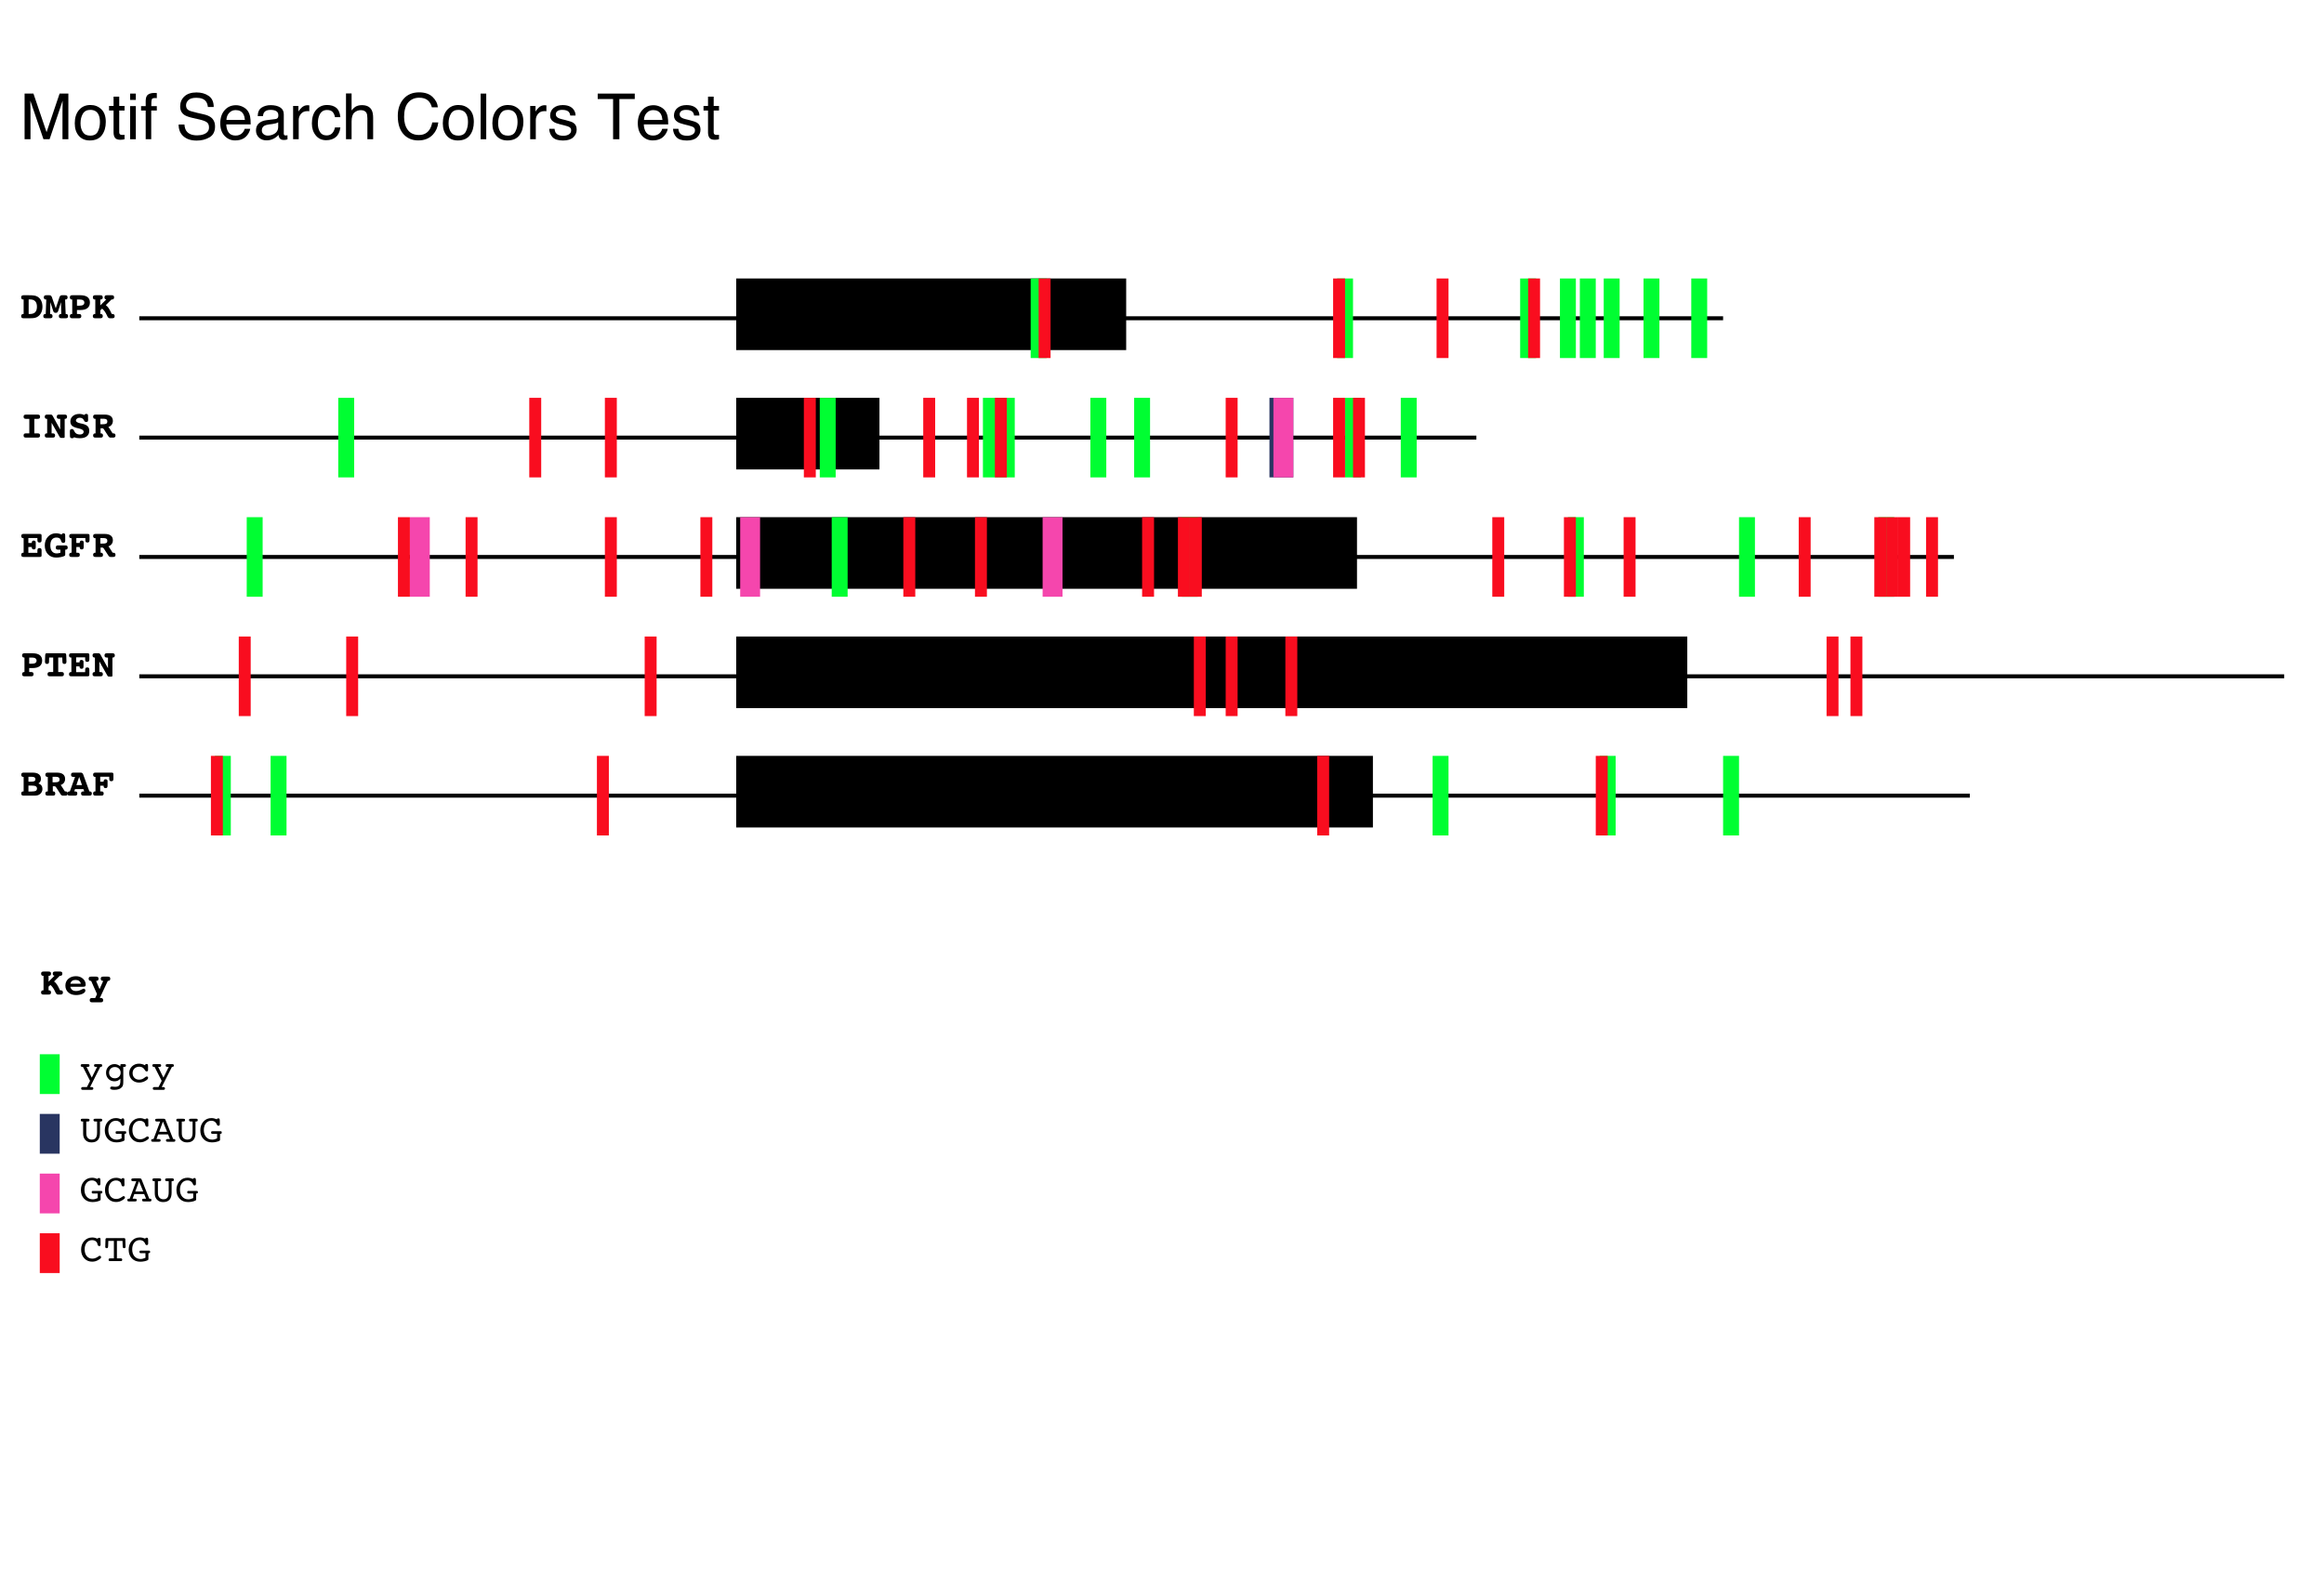 <?xml version="1.0" encoding="UTF-8"?>
<svg xmlns="http://www.w3.org/2000/svg" xmlns:xlink="http://www.w3.org/1999/xlink" width="584pt" height="400pt" viewBox="0 0 584 400" version="1.1">
<defs>
<g>
<symbol overflow="visible" id="glyph0-0">
<path style="stroke:none;" d=""/>
</symbol>
<symbol overflow="visible" id="glyph0-1">
<path style="stroke:none;" d="M 1.18 -11.477 L 3.406 -11.477 L 6.703 -1.773 L 9.977 -11.477 L 12.18 -11.477 L 12.18 0 L 10.703 0 L 10.703 -6.773 C 10.703 -7.008 10.707 -7.395 10.719 -7.938 C 10.73 -8.48 10.734 -9.059 10.734 -9.68 L 7.461 0 L 5.922 0 L 2.625 -9.68 L 2.625 -9.328 C 2.625 -9.047 2.633 -8.617 2.645 -8.043 C 2.656 -7.469 2.664 -7.043 2.664 -6.773 L 2.664 0 L 1.18 0 Z M 1.18 -11.477 "/>
</symbol>
<symbol overflow="visible" id="glyph0-2">
<path style="stroke:none;" d="M 6.27 -1.965 C 6.617 -2.672 6.789 -3.457 6.789 -4.32 C 6.789 -5.102 6.664 -5.738 6.414 -6.227 C 6.02 -6.996 5.336 -7.383 4.367 -7.383 C 3.508 -7.383 2.883 -7.055 2.492 -6.398 C 2.102 -5.742 1.906 -4.949 1.906 -4.023 C 1.906 -3.133 2.102 -2.391 2.492 -1.797 C 2.883 -1.203 3.504 -0.906 4.352 -0.906 C 5.285 -0.906 5.922 -1.258 6.27 -1.965 Z M 7.141 -7.531 C 7.887 -6.812 8.258 -5.754 8.258 -4.359 C 8.258 -3.012 7.93 -1.895 7.273 -1.016 C 6.617 -0.137 5.598 0.305 4.219 0.305 C 3.066 0.305 2.152 -0.086 1.477 -0.863 C 0.801 -1.641 0.461 -2.688 0.461 -4 C 0.461 -5.406 0.816 -6.527 1.531 -7.359 C 2.246 -8.191 3.203 -8.609 4.406 -8.609 C 5.484 -8.609 6.395 -8.25 7.141 -7.531 Z M 7.141 -7.531 "/>
</symbol>
<symbol overflow="visible" id="glyph0-3">
<path style="stroke:none;" d="M 1.312 -10.703 L 2.734 -10.703 L 2.734 -8.367 L 4.07 -8.367 L 4.07 -7.219 L 2.734 -7.219 L 2.734 -1.758 C 2.734 -1.465 2.832 -1.27 3.031 -1.172 C 3.141 -1.113 3.324 -1.086 3.578 -1.086 C 3.645 -1.086 3.719 -1.086 3.797 -1.09 C 3.875 -1.094 3.965 -1.098 4.07 -1.109 L 4.07 0 C 3.91 0.047 3.742 0.082 3.566 0.102 C 3.391 0.121 3.203 0.133 3 0.133 C 2.344 0.133 1.898 -0.035 1.664 -0.371 C 1.43 -0.707 1.312 -1.145 1.312 -1.68 L 1.312 -7.219 L 0.18 -7.219 L 0.18 -8.367 L 1.312 -8.367 Z M 1.312 -10.703 "/>
</symbol>
<symbol overflow="visible" id="glyph0-4">
<path style="stroke:none;" d="M 1.031 -8.328 L 2.461 -8.328 L 2.461 0 L 1.031 0 Z M 1.031 -11.477 L 2.461 -11.477 L 2.461 -9.883 L 1.031 -9.883 Z M 1.031 -11.477 "/>
</symbol>
<symbol overflow="visible" id="glyph0-5">
<path style="stroke:none;" d="M 1.688 -10.922 C 2.016 -11.402 2.648 -11.641 3.586 -11.641 C 3.676 -11.641 3.766 -11.637 3.859 -11.633 C 3.953 -11.629 4.059 -11.621 4.18 -11.609 L 4.18 -10.328 C 4.035 -10.34 3.93 -10.344 3.863 -10.348 C 3.797 -10.352 3.738 -10.352 3.68 -10.352 C 3.254 -10.352 2.996 -10.242 2.914 -10.02 C 2.832 -9.797 2.789 -9.234 2.789 -8.328 L 4.18 -8.328 L 4.18 -7.219 L 2.773 -7.219 L 2.773 0 L 1.383 0 L 1.383 -7.219 L 0.219 -7.219 L 0.219 -8.328 L 1.383 -8.328 L 1.383 -9.641 C 1.402 -10.223 1.504 -10.652 1.688 -10.922 Z M 1.688 -10.922 "/>
</symbol>
<symbol overflow="visible" id="glyph0-6">
<g>
</g>
</symbol>
<symbol overflow="visible" id="glyph0-7">
<path style="stroke:none;" d="M 2.234 -3.703 C 2.27 -3.051 2.426 -2.523 2.695 -2.117 C 3.211 -1.355 4.121 -0.977 5.422 -0.977 C 6.004 -0.977 6.535 -1.059 7.016 -1.227 C 7.941 -1.551 8.406 -2.129 8.406 -2.961 C 8.406 -3.586 8.211 -4.031 7.82 -4.297 C 7.426 -4.559 6.805 -4.785 5.961 -4.977 L 4.406 -5.328 C 3.391 -5.559 2.672 -5.809 2.25 -6.086 C 1.52 -6.566 1.156 -7.281 1.156 -8.234 C 1.156 -9.266 1.512 -10.113 2.227 -10.773 C 2.941 -11.434 3.949 -11.766 5.258 -11.766 C 6.461 -11.766 7.484 -11.477 8.324 -10.895 C 9.164 -10.312 9.586 -9.387 9.586 -8.109 L 8.125 -8.109 C 8.047 -8.723 7.879 -9.195 7.625 -9.523 C 7.152 -10.121 6.348 -10.422 5.211 -10.422 C 4.293 -10.422 3.637 -10.23 3.234 -9.844 C 2.832 -9.457 2.633 -9.012 2.633 -8.5 C 2.633 -7.938 2.867 -7.527 3.336 -7.266 C 3.645 -7.098 4.34 -6.891 5.422 -6.641 L 7.031 -6.273 C 7.809 -6.098 8.406 -5.855 8.828 -5.547 C 9.559 -5.012 9.922 -4.23 9.922 -3.211 C 9.922 -1.941 9.461 -1.031 8.535 -0.484 C 7.609 0.062 6.535 0.336 5.312 0.336 C 3.887 0.336 2.77 -0.027 1.961 -0.758 C 1.152 -1.48 0.758 -2.465 0.773 -3.703 Z M 2.234 -3.703 "/>
</symbol>
<symbol overflow="visible" id="glyph0-8">
<path style="stroke:none;" d="M 6.242 -8.137 C 6.801 -7.859 7.223 -7.496 7.516 -7.055 C 7.797 -6.633 7.984 -6.141 8.078 -5.578 C 8.16 -5.191 8.203 -4.578 8.203 -3.734 L 2.07 -3.734 C 2.098 -2.887 2.297 -2.203 2.672 -1.691 C 3.047 -1.18 3.629 -0.922 4.414 -0.922 C 5.148 -0.922 5.734 -1.164 6.172 -1.648 C 6.422 -1.93 6.598 -2.254 6.703 -2.625 L 8.086 -2.625 C 8.051 -2.316 7.93 -1.977 7.723 -1.598 C 7.516 -1.219 7.285 -0.91 7.031 -0.672 C 6.605 -0.254 6.074 0.027 5.445 0.172 C 5.105 0.254 4.723 0.297 4.297 0.297 C 3.254 0.297 2.371 -0.082 1.648 -0.84 C 0.926 -1.598 0.562 -2.66 0.562 -4.023 C 0.562 -5.367 0.926 -6.457 1.656 -7.297 C 2.387 -8.137 3.34 -8.555 4.516 -8.555 C 5.109 -8.555 5.684 -8.414 6.242 -8.137 Z M 6.758 -4.852 C 6.699 -5.461 6.566 -5.949 6.359 -6.312 C 5.973 -6.988 5.332 -7.328 4.43 -7.328 C 3.785 -7.328 3.242 -7.094 2.805 -6.629 C 2.367 -6.164 2.137 -5.57 2.109 -4.852 Z M 6.758 -4.852 "/>
</symbol>
<symbol overflow="visible" id="glyph0-9">
<path style="stroke:none;" d="M 2.555 -1.266 C 2.852 -1.031 3.203 -0.914 3.609 -0.914 C 4.105 -0.914 4.582 -1.027 5.047 -1.258 C 5.828 -1.637 6.219 -2.262 6.219 -3.125 L 6.219 -4.258 C 6.047 -4.148 5.824 -4.059 5.555 -3.984 C 5.285 -3.91 5.02 -3.859 4.758 -3.828 L 3.906 -3.719 C 3.395 -3.652 3.012 -3.543 2.758 -3.398 C 2.324 -3.152 2.109 -2.762 2.109 -2.227 C 2.109 -1.82 2.258 -1.5 2.555 -1.266 Z M 5.516 -5.07 C 5.84 -5.113 6.055 -5.246 6.164 -5.477 C 6.227 -5.602 6.258 -5.781 6.258 -6.016 C 6.258 -6.496 6.086 -6.844 5.746 -7.059 C 5.406 -7.273 4.918 -7.383 4.281 -7.383 C 3.547 -7.383 3.027 -7.184 2.719 -6.789 C 2.547 -6.57 2.434 -6.246 2.383 -5.812 L 1.07 -5.812 C 1.098 -6.844 1.43 -7.562 2.074 -7.965 C 2.719 -8.367 3.465 -8.57 4.312 -8.57 C 5.297 -8.57 6.098 -8.383 6.711 -8.008 C 7.32 -7.633 7.625 -7.051 7.625 -6.258 L 7.625 -1.438 C 7.625 -1.293 7.656 -1.176 7.715 -1.086 C 7.773 -0.996 7.902 -0.953 8.094 -0.953 C 8.156 -0.953 8.227 -0.957 8.305 -0.965 C 8.383 -0.973 8.465 -0.984 8.555 -1 L 8.555 0.039 C 8.336 0.102 8.168 0.141 8.055 0.156 C 7.941 0.172 7.785 0.18 7.586 0.18 C 7.102 0.18 6.75 0.008 6.531 -0.336 C 6.418 -0.52 6.336 -0.777 6.289 -1.109 C 6.004 -0.734 5.59 -0.41 5.055 -0.133 C 4.52 0.145 3.926 0.281 3.281 0.281 C 2.504 0.281 1.871 0.047 1.379 -0.426 C 0.887 -0.898 0.641 -1.488 0.641 -2.195 C 0.641 -2.973 0.883 -3.574 1.367 -4 C 1.852 -4.426 2.488 -4.691 3.273 -4.789 Z M 5.516 -5.07 "/>
</symbol>
<symbol overflow="visible" id="glyph0-10">
<path style="stroke:none;" d="M 1.07 -8.367 L 2.406 -8.367 L 2.406 -6.922 C 2.516 -7.203 2.785 -7.547 3.211 -7.949 C 3.637 -8.352 4.129 -8.555 4.688 -8.555 C 4.715 -8.555 4.758 -8.551 4.82 -8.547 C 4.883 -8.543 4.988 -8.531 5.141 -8.516 L 5.141 -7.031 C 5.059 -7.047 4.98 -7.059 4.91 -7.062 C 4.84 -7.066 4.762 -7.07 4.68 -7.07 C 3.973 -7.07 3.426 -6.844 3.047 -6.387 C 2.668 -5.93 2.477 -5.406 2.477 -4.812 L 2.477 0 L 1.07 0 Z M 1.07 -8.367 "/>
</symbol>
<symbol overflow="visible" id="glyph0-11">
<path style="stroke:none;" d="M 6.559 -7.922 C 7.148 -7.465 7.504 -6.676 7.625 -5.555 L 6.258 -5.555 C 6.176 -6.07 5.984 -6.5 5.688 -6.84 C 5.391 -7.18 4.914 -7.352 4.258 -7.352 C 3.363 -7.352 2.723 -6.914 2.336 -6.039 C 2.086 -5.473 1.961 -4.77 1.961 -3.938 C 1.961 -3.098 2.137 -2.395 2.492 -1.82 C 2.848 -1.246 3.402 -0.961 4.164 -0.961 C 4.746 -0.961 5.211 -1.141 5.551 -1.496 C 5.891 -1.852 6.129 -2.34 6.258 -2.961 L 7.625 -2.961 C 7.469 -1.852 7.078 -1.039 6.453 -0.527 C 5.828 -0.016 5.027 0.242 4.055 0.242 C 2.961 0.242 2.09 -0.156 1.438 -0.957 C 0.785 -1.758 0.461 -2.754 0.461 -3.953 C 0.461 -5.422 0.816 -6.566 1.531 -7.383 C 2.246 -8.199 3.152 -8.609 4.258 -8.609 C 5.199 -8.609 5.969 -8.379 6.559 -7.922 Z M 6.559 -7.922 "/>
</symbol>
<symbol overflow="visible" id="glyph0-12">
<path style="stroke:none;" d="M 1.031 -11.516 L 2.438 -11.516 L 2.438 -7.234 C 2.77 -7.656 3.07 -7.953 3.336 -8.125 C 3.789 -8.422 4.355 -8.57 5.031 -8.57 C 6.246 -8.57 7.066 -8.145 7.5 -7.297 C 7.734 -6.832 7.852 -6.191 7.852 -5.367 L 7.852 0 L 6.406 0 L 6.406 -5.273 C 6.406 -5.887 6.328 -6.34 6.172 -6.625 C 5.918 -7.082 5.438 -7.312 4.734 -7.312 C 4.152 -7.312 3.621 -7.113 3.148 -6.711 C 2.676 -6.309 2.438 -5.551 2.438 -4.438 L 2.438 0 L 1.031 0 Z M 1.031 -11.516 "/>
</symbol>
<symbol overflow="visible" id="glyph0-13">
<path style="stroke:none;" d="M 9.438 -10.641 C 10.238 -9.875 10.684 -9.004 10.773 -8.031 L 9.258 -8.031 C 9.086 -8.77 8.742 -9.355 8.23 -9.789 C 7.719 -10.223 6.996 -10.438 6.07 -10.438 C 4.941 -10.438 4.027 -10.039 3.332 -9.246 C 2.637 -8.453 2.289 -7.234 2.289 -5.594 C 2.289 -4.25 2.602 -3.16 3.23 -2.324 C 3.859 -1.488 4.793 -1.07 6.039 -1.07 C 7.184 -1.07 8.059 -1.512 8.656 -2.391 C 8.973 -2.855 9.211 -3.465 9.367 -4.219 L 10.883 -4.219 C 10.746 -3.012 10.301 -1.996 9.539 -1.18 C 8.629 -0.195 7.398 0.297 5.852 0.297 C 4.52 0.297 3.398 -0.105 2.492 -0.914 C 1.301 -1.98 0.703 -3.629 0.703 -5.859 C 0.703 -7.551 1.152 -8.941 2.047 -10.023 C 3.016 -11.199 4.352 -11.789 6.055 -11.789 C 7.508 -11.789 8.637 -11.406 9.438 -10.641 Z M 9.438 -10.641 "/>
</symbol>
<symbol overflow="visible" id="glyph0-14">
<path style="stroke:none;" d="M 1.07 -11.477 L 2.477 -11.477 L 2.477 0 L 1.07 0 Z M 1.07 -11.477 "/>
</symbol>
<symbol overflow="visible" id="glyph0-15">
<path style="stroke:none;" d="M 1.867 -2.625 C 1.91 -2.156 2.027 -1.797 2.219 -1.547 C 2.574 -1.094 3.188 -0.867 4.062 -0.867 C 4.582 -0.867 5.043 -0.98 5.438 -1.207 C 5.832 -1.434 6.031 -1.785 6.031 -2.258 C 6.031 -2.617 5.871 -2.891 5.555 -3.078 C 5.352 -3.191 4.949 -3.324 4.352 -3.477 L 3.234 -3.758 C 2.52 -3.934 1.996 -4.133 1.656 -4.352 C 1.051 -4.73 0.75 -5.258 0.75 -5.93 C 0.75 -6.723 1.035 -7.363 1.605 -7.852 C 2.176 -8.34 2.941 -8.586 3.906 -8.586 C 5.168 -8.586 6.074 -8.215 6.633 -7.477 C 6.98 -7.008 7.152 -6.504 7.141 -5.961 L 5.812 -5.961 C 5.785 -6.277 5.676 -6.566 5.477 -6.828 C 5.152 -7.199 4.594 -7.383 3.797 -7.383 C 3.266 -7.383 2.863 -7.281 2.59 -7.078 C 2.316 -6.875 2.18 -6.605 2.18 -6.273 C 2.18 -5.91 2.359 -5.617 2.719 -5.398 C 2.926 -5.27 3.234 -5.152 3.641 -5.055 L 4.57 -4.828 C 5.582 -4.582 6.258 -4.348 6.602 -4.117 C 7.148 -3.758 7.422 -3.191 7.422 -2.422 C 7.422 -1.676 7.141 -1.035 6.574 -0.492 C 6.008 0.051 5.148 0.32 3.992 0.32 C 2.746 0.32 1.867 0.039 1.348 -0.527 C 0.828 -1.094 0.551 -1.793 0.516 -2.625 Z M 1.867 -2.625 "/>
</symbol>
<symbol overflow="visible" id="glyph0-16">
<path style="stroke:none;" d="M 9.57 -11.477 L 9.57 -10.109 L 5.703 -10.109 L 5.703 0 L 4.125 0 L 4.125 -10.109 L 0.258 -10.109 L 0.258 -11.477 Z M 9.57 -11.477 "/>
</symbol>
<symbol overflow="visible" id="glyph1-0">
<path style="stroke:none;" d=""/>
</symbol>
<symbol overflow="visible" id="glyph1-1">
<path style="stroke:none;" d="M 0.941 -1.07 L 0.941 -4.711 L 0.859 -4.711 C 0.684 -4.711 0.551 -4.758 0.461 -4.848 C 0.367 -4.938 0.32 -5.074 0.32 -5.25 C 0.32 -5.438 0.371 -5.574 0.469 -5.66 C 0.566 -5.746 0.723 -5.789 0.941 -5.789 L 2.148 -5.789 C 2.828 -5.789 3.328 -5.762 3.641 -5.703 C 3.957 -5.645 4.227 -5.547 4.449 -5.41 C 4.844 -5.176 5.145 -4.84 5.355 -4.406 C 5.562 -3.973 5.668 -3.469 5.668 -2.898 C 5.668 -2.297 5.551 -1.773 5.309 -1.32 C 5.07 -0.871 4.73 -0.527 4.293 -0.297 C 4.094 -0.195 3.859 -0.117 3.594 -0.07 C 3.328 -0.023 2.93 0 2.402 0 L 0.941 0 C 0.719 0 0.559 -0.043 0.465 -0.125 C 0.371 -0.207 0.32 -0.348 0.32 -0.543 C 0.32 -0.715 0.367 -0.844 0.461 -0.934 C 0.551 -1.023 0.684 -1.07 0.859 -1.07 Z M 2.203 -4.73 L 2.203 -1.07 L 2.48 -1.07 C 3.094 -1.07 3.551 -1.219 3.844 -1.52 C 4.137 -1.82 4.281 -2.285 4.281 -2.91 C 4.281 -3.523 4.133 -3.984 3.836 -4.289 C 3.539 -4.59 3.09 -4.742 2.492 -4.742 C 2.414 -4.742 2.352 -4.742 2.312 -4.738 C 2.273 -4.738 2.234 -4.734 2.203 -4.73 Z M 2.203 -4.73 "/>
</symbol>
<symbol overflow="visible" id="glyph1-2">
<path style="stroke:none;" d="M 3.008 -2.5 L 3.941 -5.27 C 4 -5.453 4.082 -5.582 4.184 -5.668 C 4.289 -5.75 4.426 -5.789 4.602 -5.789 L 5.359 -5.789 C 5.582 -5.789 5.742 -5.75 5.836 -5.664 C 5.934 -5.578 5.98 -5.441 5.98 -5.25 C 5.98 -5.074 5.934 -4.941 5.844 -4.848 C 5.75 -4.758 5.617 -4.711 5.438 -4.711 L 5.359 -4.711 L 5.5 -1.07 L 5.582 -1.07 C 5.758 -1.07 5.891 -1.023 5.977 -0.934 C 6.062 -0.844 6.109 -0.715 6.109 -0.543 C 6.109 -0.352 6.062 -0.211 5.969 -0.125 C 5.875 -0.043 5.719 0 5.5 0 L 4.398 0 C 4.18 0 4.02 -0.043 3.93 -0.125 C 3.836 -0.207 3.789 -0.348 3.789 -0.543 C 3.789 -0.715 3.832 -0.844 3.922 -0.934 C 4.012 -1.023 4.145 -1.07 4.32 -1.07 L 4.398 -1.07 L 4.332 -4.047 L 3.617 -1.832 C 3.566 -1.664 3.492 -1.547 3.395 -1.473 C 3.301 -1.398 3.168 -1.363 3 -1.363 C 2.828 -1.363 2.695 -1.398 2.594 -1.473 C 2.496 -1.547 2.422 -1.664 2.367 -1.832 L 1.66 -4.047 L 1.594 -1.07 L 1.672 -1.07 C 1.848 -1.07 1.977 -1.023 2.066 -0.934 C 2.156 -0.844 2.203 -0.715 2.203 -0.543 C 2.203 -0.352 2.156 -0.211 2.062 -0.125 C 1.969 -0.043 1.809 0 1.594 0 L 0.488 0 C 0.27 0 0.113 -0.043 0.02 -0.125 C -0.074 -0.211 -0.121 -0.352 -0.121 -0.543 C -0.121 -0.715 -0.078 -0.844 0.012 -0.934 C 0.102 -1.023 0.234 -1.07 0.41 -1.07 L 0.488 -1.07 L 0.629 -4.711 L 0.551 -4.711 C 0.375 -4.711 0.242 -4.758 0.148 -4.848 C 0.055 -4.938 0.008 -5.074 0.008 -5.25 C 0.008 -5.441 0.059 -5.578 0.152 -5.664 C 0.25 -5.75 0.41 -5.789 0.629 -5.789 L 1.391 -5.789 C 1.562 -5.789 1.695 -5.75 1.801 -5.668 C 1.902 -5.586 1.984 -5.453 2.051 -5.27 Z M 3.008 -2.5 "/>
</symbol>
<symbol overflow="visible" id="glyph1-3">
<path style="stroke:none;" d="M 2.34 -2.07 L 2.34 -1.07 L 2.844 -1.07 C 3.055 -1.07 3.203 -1.027 3.293 -0.945 C 3.383 -0.867 3.43 -0.73 3.43 -0.543 C 3.43 -0.352 3.383 -0.211 3.289 -0.125 C 3.199 -0.043 3.051 0 2.844 0 L 1.152 0 C 0.938 0 0.785 -0.043 0.691 -0.125 C 0.598 -0.211 0.551 -0.352 0.551 -0.543 C 0.551 -0.715 0.594 -0.844 0.684 -0.934 C 0.773 -1.023 0.898 -1.07 1.07 -1.07 L 1.152 -1.07 L 1.152 -4.711 L 1.07 -4.711 C 0.902 -4.711 0.777 -4.758 0.688 -4.852 C 0.598 -4.945 0.551 -5.078 0.551 -5.25 C 0.551 -5.438 0.598 -5.574 0.695 -5.66 C 0.789 -5.746 0.941 -5.789 1.152 -5.789 L 3.168 -5.789 C 3.965 -5.789 4.57 -5.637 4.977 -5.332 C 5.387 -5.027 5.59 -4.574 5.59 -3.98 C 5.59 -3.352 5.387 -2.875 4.98 -2.555 C 4.574 -2.23 3.969 -2.07 3.168 -2.07 Z M 2.34 -4.711 L 2.34 -3.168 L 3.031 -3.168 C 3.414 -3.168 3.707 -3.234 3.898 -3.363 C 4.094 -3.492 4.188 -3.691 4.188 -3.949 C 4.188 -4.195 4.09 -4.383 3.891 -4.516 C 3.688 -4.648 3.402 -4.711 3.031 -4.711 Z M 2.34 -4.711 "/>
</symbol>
<symbol overflow="visible" id="glyph1-4">
<path style="stroke:none;" d="M 2.203 -4.711 L 2.203 -3.234 L 3.711 -4.742 C 3.543 -4.762 3.422 -4.809 3.355 -4.887 C 3.285 -4.961 3.25 -5.082 3.25 -5.25 C 3.25 -5.441 3.297 -5.578 3.391 -5.664 C 3.484 -5.75 3.641 -5.789 3.863 -5.789 L 5.059 -5.789 C 5.281 -5.789 5.438 -5.75 5.531 -5.664 C 5.625 -5.578 5.668 -5.441 5.668 -5.25 C 5.668 -5.07 5.621 -4.938 5.531 -4.848 C 5.438 -4.758 5.301 -4.711 5.121 -4.711 L 5.008 -4.711 L 3.59 -3.301 C 3.852 -3.105 4.094 -2.848 4.312 -2.531 C 4.531 -2.215 4.785 -1.727 5.078 -1.07 L 5.238 -1.07 C 5.43 -1.07 5.574 -1.023 5.668 -0.938 C 5.762 -0.852 5.812 -0.719 5.812 -0.543 C 5.812 -0.352 5.762 -0.211 5.668 -0.125 C 5.57 -0.043 5.41 0 5.191 0 L 4.59 0 C 4.328 0 4.113 -0.176 3.949 -0.531 C 3.922 -0.598 3.898 -0.648 3.883 -0.688 C 3.668 -1.145 3.469 -1.496 3.289 -1.742 C 3.109 -1.992 2.902 -2.219 2.66 -2.422 L 2.203 -1.984 L 2.203 -1.07 L 2.281 -1.07 C 2.457 -1.07 2.59 -1.023 2.684 -0.934 C 2.777 -0.844 2.82 -0.715 2.82 -0.543 C 2.82 -0.352 2.773 -0.211 2.68 -0.125 C 2.582 -0.043 2.422 0 2.203 0 L 0.941 0 C 0.719 0 0.559 -0.043 0.465 -0.125 C 0.371 -0.207 0.32 -0.348 0.32 -0.543 C 0.32 -0.715 0.367 -0.844 0.461 -0.934 C 0.551 -1.023 0.684 -1.07 0.859 -1.07 L 0.941 -1.07 L 0.941 -4.711 L 0.859 -4.711 C 0.688 -4.711 0.555 -4.758 0.465 -4.848 C 0.375 -4.938 0.332 -5.074 0.332 -5.25 C 0.332 -5.441 0.379 -5.578 0.473 -5.664 C 0.562 -5.75 0.723 -5.789 0.941 -5.789 L 2.203 -5.789 C 2.422 -5.789 2.578 -5.75 2.676 -5.664 C 2.773 -5.578 2.82 -5.441 2.82 -5.25 C 2.82 -5.074 2.777 -4.941 2.684 -4.848 C 2.59 -4.758 2.457 -4.711 2.281 -4.711 Z M 2.203 -4.711 "/>
</symbol>
<symbol overflow="visible" id="glyph1-5">
<path style="stroke:none;" d="M 3.629 -4.711 L 3.629 -1.07 L 4.449 -1.07 C 4.672 -1.07 4.828 -1.027 4.926 -0.945 C 5.02 -0.863 5.07 -0.727 5.07 -0.543 C 5.07 -0.352 5.02 -0.215 4.922 -0.129 C 4.824 -0.043 4.668 0 4.449 0 L 1.547 0 C 1.328 0 1.168 -0.043 1.07 -0.125 C 0.977 -0.211 0.93 -0.352 0.93 -0.543 C 0.93 -0.73 0.977 -0.867 1.07 -0.945 C 1.164 -1.027 1.324 -1.07 1.547 -1.07 L 2.367 -1.07 L 2.367 -4.711 L 1.547 -4.711 C 1.328 -4.711 1.168 -4.754 1.07 -4.84 C 0.977 -4.922 0.93 -5.059 0.93 -5.25 C 0.93 -5.441 0.977 -5.578 1.07 -5.66 C 1.164 -5.742 1.324 -5.781 1.547 -5.781 L 4.449 -5.781 C 4.68 -5.781 4.84 -5.742 4.93 -5.66 C 5.023 -5.578 5.07 -5.441 5.07 -5.25 C 5.07 -5.062 5.02 -4.922 4.926 -4.84 C 4.832 -4.754 4.672 -4.711 4.449 -4.711 Z M 3.629 -4.711 "/>
</symbol>
<symbol overflow="visible" id="glyph1-6">
<path style="stroke:none;" d="M 4.133 -2.023 L 4.133 -4.711 L 3.863 -4.711 C 3.648 -4.711 3.492 -4.754 3.402 -4.84 C 3.309 -4.922 3.262 -5.059 3.262 -5.25 C 3.262 -5.438 3.309 -5.574 3.402 -5.66 C 3.492 -5.746 3.648 -5.789 3.863 -5.789 L 5.25 -5.789 C 5.461 -5.789 5.613 -5.746 5.707 -5.66 C 5.801 -5.574 5.852 -5.438 5.852 -5.25 C 5.852 -5.078 5.805 -4.945 5.715 -4.852 C 5.625 -4.758 5.5 -4.711 5.332 -4.711 L 5.25 -4.711 L 5.25 -0.277 C 5.25 -0.125 5.234 -0.031 5.199 0.008 C 5.168 0.047 5.094 0.07 4.98 0.07 L 4.492 0.07 C 4.336 0.07 4.227 0.051 4.164 0.02 C 4.102 -0.012 4.043 -0.07 4 -0.152 L 1.969 -3.719 L 1.969 -1.07 L 2.25 -1.07 C 2.461 -1.07 2.613 -1.027 2.703 -0.945 C 2.797 -0.867 2.844 -0.73 2.844 -0.543 C 2.844 -0.352 2.797 -0.211 2.703 -0.125 C 2.609 -0.043 2.461 0 2.25 0 L 0.852 0 C 0.641 0 0.484 -0.043 0.391 -0.125 C 0.297 -0.211 0.25 -0.352 0.25 -0.543 C 0.25 -0.715 0.293 -0.844 0.383 -0.934 C 0.469 -1.023 0.598 -1.07 0.773 -1.07 L 0.852 -1.07 L 0.852 -4.711 L 0.773 -4.711 C 0.605 -4.711 0.477 -4.758 0.387 -4.852 C 0.297 -4.945 0.25 -5.078 0.25 -5.25 C 0.25 -5.438 0.297 -5.574 0.395 -5.66 C 0.488 -5.746 0.641 -5.789 0.852 -5.789 L 1.648 -5.789 C 1.844 -5.789 1.973 -5.766 2.039 -5.715 C 2.109 -5.664 2.188 -5.562 2.27 -5.41 Z M 4.133 -2.023 "/>
</symbol>
<symbol overflow="visible" id="glyph1-7">
<path style="stroke:none;" d="M 4.219 -5.68 C 4.266 -5.781 4.324 -5.855 4.383 -5.895 C 4.445 -5.934 4.539 -5.953 4.668 -5.953 C 4.855 -5.953 4.977 -5.918 5.031 -5.848 C 5.086 -5.777 5.117 -5.637 5.121 -5.43 L 5.141 -4.492 L 5.141 -4.438 C 5.141 -4.246 5.102 -4.113 5.027 -4.035 C 4.949 -3.961 4.82 -3.922 4.641 -3.922 C 4.406 -3.922 4.234 -4.043 4.121 -4.293 C 4.105 -4.328 4.094 -4.355 4.082 -4.379 C 3.98 -4.582 3.844 -4.734 3.672 -4.836 C 3.5 -4.938 3.297 -4.992 3.062 -4.992 C 2.77 -4.992 2.531 -4.922 2.352 -4.789 C 2.172 -4.652 2.078 -4.48 2.078 -4.266 C 2.078 -3.969 2.492 -3.73 3.32 -3.559 C 3.461 -3.531 3.57 -3.508 3.652 -3.492 C 4.277 -3.355 4.73 -3.145 5.008 -2.867 C 5.289 -2.586 5.43 -2.203 5.43 -1.719 C 5.43 -1.121 5.227 -0.66 4.82 -0.336 C 4.414 -0.012 3.828 0.152 3.07 0.152 C 2.773 0.152 2.512 0.133 2.277 0.094 C 2.047 0.055 1.82 -0.008 1.602 -0.086 C 1.551 -0.004 1.488 0.059 1.422 0.094 C 1.352 0.133 1.258 0.152 1.137 0.152 C 0.934 0.152 0.789 0.113 0.707 0.035 C 0.625 -0.043 0.586 -0.184 0.582 -0.383 L 0.562 -1.527 L 0.562 -1.582 C 0.562 -1.797 0.602 -1.945 0.68 -2.031 C 0.762 -2.117 0.898 -2.156 1.098 -2.156 C 1.309 -2.156 1.488 -2.004 1.633 -1.699 C 1.664 -1.625 1.688 -1.566 1.711 -1.527 C 1.836 -1.277 2.012 -1.09 2.238 -0.969 C 2.465 -0.844 2.742 -0.781 3.07 -0.781 C 3.371 -0.781 3.602 -0.844 3.77 -0.969 C 3.938 -1.09 4.02 -1.266 4.02 -1.488 C 4.02 -1.836 3.641 -2.102 2.891 -2.281 C 2.664 -2.332 2.488 -2.375 2.359 -2.414 C 1.727 -2.578 1.289 -2.785 1.047 -3.035 C 0.801 -3.285 0.68 -3.625 0.68 -4.059 C 0.68 -4.613 0.887 -5.07 1.305 -5.422 C 1.723 -5.773 2.266 -5.953 2.93 -5.953 C 3.152 -5.953 3.367 -5.93 3.582 -5.883 C 3.797 -5.836 4.008 -5.77 4.219 -5.68 Z M 4.219 -5.68 "/>
</symbol>
<symbol overflow="visible" id="glyph1-8">
<path style="stroke:none;" d="M 4.219 -2.66 C 4.305 -2.609 4.387 -2.516 4.469 -2.379 C 4.48 -2.359 4.492 -2.344 4.5 -2.328 L 5.297 -1.07 L 5.449 -1.07 C 5.637 -1.07 5.781 -1.023 5.875 -0.938 C 5.973 -0.852 6.02 -0.719 6.02 -0.543 C 6.02 -0.352 5.973 -0.211 5.875 -0.125 C 5.781 -0.043 5.621 0 5.398 0 L 4.801 0 C 4.578 0 4.406 -0.098 4.281 -0.289 L 4.266 -0.297 L 3.07 -2.141 C 3.023 -2.211 2.973 -2.266 2.914 -2.301 C 2.855 -2.34 2.793 -2.359 2.73 -2.359 L 2.27 -2.359 L 2.27 -1.07 L 2.348 -1.07 C 2.523 -1.07 2.656 -1.023 2.746 -0.934 C 2.836 -0.844 2.883 -0.715 2.883 -0.543 C 2.883 -0.352 2.836 -0.211 2.742 -0.125 C 2.648 -0.043 2.492 0 2.27 0 L 1.012 0 C 0.793 0 0.637 -0.043 0.543 -0.125 C 0.449 -0.211 0.398 -0.352 0.398 -0.543 C 0.398 -0.715 0.445 -0.844 0.535 -0.934 C 0.625 -1.023 0.754 -1.07 0.93 -1.07 L 1.012 -1.07 L 1.012 -4.711 L 0.93 -4.711 C 0.758 -4.711 0.629 -4.758 0.539 -4.852 C 0.445 -4.945 0.398 -5.078 0.398 -5.25 C 0.398 -5.438 0.449 -5.574 0.543 -5.66 C 0.641 -5.746 0.797 -5.789 1.012 -5.789 L 3.262 -5.789 C 3.953 -5.789 4.473 -5.656 4.828 -5.387 C 5.184 -5.117 5.359 -4.723 5.359 -4.199 C 5.359 -3.836 5.262 -3.52 5.066 -3.25 C 4.867 -2.984 4.586 -2.789 4.219 -2.66 Z M 2.211 -4.742 L 2.211 -3.359 L 2.871 -3.359 C 3.277 -3.359 3.562 -3.414 3.727 -3.52 C 3.891 -3.625 3.969 -3.801 3.969 -4.047 C 3.969 -4.293 3.895 -4.469 3.746 -4.578 C 3.598 -4.688 3.359 -4.742 3.031 -4.742 Z M 2.211 -4.742 "/>
</symbol>
<symbol overflow="visible" id="glyph1-9">
<path style="stroke:none;" d="M 4.398 -4.762 L 2.129 -4.762 L 2.129 -3.512 L 2.988 -3.512 L 2.988 -3.57 C 2.988 -3.754 3.027 -3.895 3.109 -3.984 C 3.191 -4.074 3.316 -4.121 3.48 -4.121 C 3.629 -4.121 3.746 -4.078 3.84 -3.996 C 3.934 -3.914 3.98 -3.809 3.98 -3.68 C 3.98 -3.676 3.98 -3.652 3.984 -3.617 C 3.988 -3.582 3.988 -3.547 3.988 -3.512 L 3.988 -2.5 C 3.988 -2.281 3.949 -2.125 3.871 -2.031 C 3.793 -1.938 3.668 -1.891 3.492 -1.891 C 3.324 -1.891 3.199 -1.934 3.117 -2.023 C 3.031 -2.109 2.988 -2.238 2.988 -2.414 L 2.988 -2.5 L 2.129 -2.5 L 2.129 -1.039 L 4.398 -1.039 L 4.398 -1.621 C 4.398 -1.84 4.441 -1.996 4.523 -2.09 C 4.605 -2.184 4.742 -2.23 4.93 -2.23 C 5.117 -2.23 5.25 -2.184 5.328 -2.094 C 5.41 -2 5.449 -1.844 5.449 -1.621 L 5.449 -0.438 C 5.449 -0.262 5.414 -0.148 5.348 -0.086 C 5.277 -0.027 5.145 0 4.941 0 L 0.941 0 C 0.727 0 0.574 -0.043 0.48 -0.125 C 0.387 -0.211 0.344 -0.352 0.344 -0.543 C 0.344 -0.715 0.387 -0.844 0.473 -0.934 C 0.562 -1.023 0.691 -1.07 0.859 -1.07 L 0.941 -1.07 L 0.941 -4.711 L 0.859 -4.711 C 0.695 -4.711 0.566 -4.758 0.477 -4.852 C 0.387 -4.945 0.344 -5.078 0.344 -5.25 C 0.344 -5.438 0.391 -5.574 0.484 -5.66 C 0.578 -5.746 0.73 -5.789 0.941 -5.789 L 4.941 -5.789 C 5.141 -5.789 5.273 -5.762 5.344 -5.699 C 5.414 -5.641 5.449 -5.52 5.449 -5.344 L 5.449 -4.25 C 5.449 -4.027 5.41 -3.867 5.328 -3.773 C 5.246 -3.676 5.113 -3.629 4.93 -3.629 C 4.742 -3.629 4.605 -3.676 4.523 -3.773 C 4.441 -3.871 4.398 -4.031 4.398 -4.25 Z M 4.398 -4.762 "/>
</symbol>
<symbol overflow="visible" id="glyph1-10">
<path style="stroke:none;" d="M 4.484 -5.629 C 4.547 -5.746 4.609 -5.828 4.68 -5.879 C 4.75 -5.93 4.836 -5.953 4.941 -5.953 C 5.102 -5.953 5.215 -5.91 5.281 -5.824 C 5.348 -5.742 5.383 -5.594 5.383 -5.391 L 5.391 -4.121 C 5.391 -3.898 5.355 -3.746 5.281 -3.668 C 5.207 -3.59 5.074 -3.551 4.879 -3.551 C 4.742 -3.551 4.633 -3.582 4.559 -3.648 C 4.48 -3.715 4.418 -3.836 4.371 -4.008 C 4.281 -4.32 4.148 -4.543 3.965 -4.68 C 3.781 -4.812 3.527 -4.879 3.199 -4.879 C 2.695 -4.879 2.312 -4.707 2.047 -4.371 C 1.781 -4.031 1.648 -3.543 1.648 -2.898 C 1.648 -2.258 1.789 -1.762 2.066 -1.414 C 2.344 -1.062 2.742 -0.891 3.25 -0.891 C 3.367 -0.891 3.504 -0.902 3.652 -0.93 C 3.801 -0.957 3.977 -1 4.18 -1.059 L 4.18 -1.832 L 3.629 -1.832 C 3.406 -1.832 3.25 -1.871 3.156 -1.953 C 3.062 -2.035 3.016 -2.168 3.016 -2.359 C 3.016 -2.555 3.062 -2.691 3.156 -2.777 C 3.25 -2.859 3.406 -2.898 3.629 -2.898 L 5.391 -2.898 C 5.617 -2.898 5.777 -2.859 5.871 -2.777 C 5.965 -2.695 6.012 -2.559 6.012 -2.367 C 6.012 -2.195 5.965 -2.062 5.871 -1.969 C 5.777 -1.875 5.645 -1.832 5.469 -1.832 L 5.391 -1.832 L 5.391 -0.609 C 5.391 -0.508 5.379 -0.434 5.355 -0.395 C 5.332 -0.352 5.289 -0.312 5.219 -0.27 C 5.035 -0.156 4.738 -0.059 4.336 0.023 C 3.934 0.109 3.523 0.152 3.109 0.152 C 2.258 0.152 1.566 -0.129 1.039 -0.695 C 0.512 -1.258 0.25 -1.992 0.25 -2.898 C 0.25 -3.773 0.516 -4.504 1.051 -5.082 C 1.586 -5.664 2.262 -5.953 3.082 -5.953 C 3.309 -5.953 3.535 -5.926 3.762 -5.875 C 3.988 -5.82 4.227 -5.742 4.484 -5.629 Z M 4.484 -5.629 "/>
</symbol>
<symbol overflow="visible" id="glyph1-11">
<path style="stroke:none;" d="M 4.449 -4.762 L 2.18 -4.762 L 2.18 -3.512 L 3.031 -3.512 L 3.031 -3.57 C 3.031 -3.75 3.074 -3.891 3.156 -3.98 C 3.238 -4.074 3.363 -4.121 3.531 -4.121 C 3.676 -4.121 3.797 -4.078 3.891 -3.996 C 3.984 -3.914 4.027 -3.809 4.027 -3.68 L 4.027 -2.5 C 4.027 -2.281 3.988 -2.125 3.91 -2.031 C 3.832 -1.938 3.707 -1.891 3.531 -1.891 C 3.363 -1.891 3.238 -1.934 3.156 -2.02 C 3.074 -2.105 3.031 -2.234 3.031 -2.414 L 3.031 -2.5 L 2.18 -2.5 L 2.18 -1.07 L 2.453 -1.07 C 2.668 -1.07 2.82 -1.027 2.914 -0.945 C 3.008 -0.863 3.051 -0.727 3.051 -0.543 C 3.051 -0.352 3.004 -0.211 2.91 -0.125 C 2.816 -0.043 2.664 0 2.453 0 L 0.992 0 C 0.781 0 0.625 -0.043 0.531 -0.125 C 0.438 -0.211 0.391 -0.352 0.391 -0.543 C 0.391 -0.715 0.434 -0.844 0.523 -0.934 C 0.609 -1.023 0.738 -1.07 0.906 -1.07 L 0.992 -1.07 L 0.992 -4.711 L 0.906 -4.711 C 0.742 -4.711 0.613 -4.758 0.523 -4.852 C 0.434 -4.945 0.391 -5.078 0.391 -5.25 C 0.391 -5.438 0.438 -5.574 0.535 -5.66 C 0.633 -5.746 0.781 -5.789 0.992 -5.789 L 4.992 -5.789 C 5.188 -5.789 5.324 -5.762 5.395 -5.699 C 5.465 -5.641 5.5 -5.52 5.5 -5.344 L 5.5 -4.25 C 5.5 -4.031 5.457 -3.871 5.375 -3.773 C 5.289 -3.676 5.156 -3.629 4.969 -3.629 C 4.785 -3.629 4.652 -3.676 4.57 -3.773 C 4.488 -3.867 4.449 -4.027 4.449 -4.25 Z M 4.449 -4.762 "/>
</symbol>
<symbol overflow="visible" id="glyph1-12">
<path style="stroke:none;" d="M 4.648 -4.723 L 3.629 -4.723 L 3.629 -1.078 L 4.449 -1.078 C 4.668 -1.078 4.824 -1.035 4.918 -0.953 C 5.012 -0.867 5.059 -0.73 5.059 -0.543 C 5.059 -0.352 5.012 -0.211 4.918 -0.125 C 4.824 -0.043 4.668 0 4.449 0 L 1.547 0 C 1.332 0 1.18 -0.043 1.086 -0.125 C 0.992 -0.211 0.941 -0.352 0.941 -0.543 C 0.941 -0.734 0.988 -0.871 1.082 -0.953 C 1.176 -1.039 1.328 -1.078 1.547 -1.078 L 2.367 -1.078 L 2.367 -4.723 L 1.348 -4.723 L 1.32 -3.73 L 1.32 -3.609 C 1.32 -3.453 1.273 -3.328 1.188 -3.242 C 1.102 -3.156 0.984 -3.109 0.828 -3.109 C 0.648 -3.109 0.512 -3.156 0.426 -3.25 C 0.34 -3.344 0.297 -3.488 0.297 -3.691 L 0.297 -3.73 L 0.352 -5.191 C 0.359 -5.48 0.402 -5.656 0.473 -5.711 C 0.543 -5.77 0.684 -5.801 0.898 -5.801 L 5.098 -5.801 C 5.312 -5.801 5.453 -5.773 5.523 -5.711 C 5.594 -5.652 5.637 -5.48 5.648 -5.191 L 5.699 -3.73 L 5.699 -3.691 C 5.699 -3.484 5.656 -3.34 5.578 -3.246 C 5.496 -3.156 5.363 -3.109 5.18 -3.109 C 5.004 -3.109 4.879 -3.156 4.801 -3.246 C 4.727 -3.336 4.684 -3.496 4.68 -3.73 Z M 4.648 -4.723 "/>
</symbol>
<symbol overflow="visible" id="glyph1-13">
<path style="stroke:none;" d="M 2.148 -2.531 L 2.148 -1.039 L 2.883 -1.039 C 3.398 -1.039 3.762 -1.098 3.977 -1.211 C 4.188 -1.324 4.293 -1.516 4.293 -1.781 C 4.293 -2.051 4.191 -2.246 3.988 -2.359 C 3.789 -2.473 3.434 -2.531 2.93 -2.531 Z M 4.641 -3.07 C 4.992 -2.941 5.254 -2.762 5.422 -2.535 C 5.586 -2.309 5.668 -2.023 5.668 -1.672 C 5.668 -1.375 5.598 -1.102 5.453 -0.859 C 5.312 -0.617 5.105 -0.414 4.84 -0.258 C 4.684 -0.168 4.508 -0.102 4.312 -0.062 C 4.121 -0.02 3.848 0 3.492 0 L 0.941 0 C 0.727 0 0.574 -0.043 0.48 -0.125 C 0.387 -0.211 0.344 -0.352 0.344 -0.543 C 0.344 -0.715 0.387 -0.844 0.473 -0.934 C 0.562 -1.023 0.691 -1.07 0.859 -1.07 L 0.941 -1.07 L 0.941 -4.711 L 0.859 -4.711 C 0.691 -4.711 0.562 -4.758 0.473 -4.848 C 0.387 -4.938 0.344 -5.074 0.344 -5.25 C 0.344 -5.438 0.391 -5.574 0.484 -5.66 C 0.578 -5.746 0.73 -5.789 0.941 -5.789 L 3.188 -5.789 C 3.875 -5.789 4.398 -5.656 4.754 -5.391 C 5.109 -5.125 5.289 -4.734 5.289 -4.219 C 5.289 -3.965 5.234 -3.742 5.125 -3.547 C 5.016 -3.352 4.852 -3.195 4.641 -3.07 Z M 2.148 -4.742 L 2.148 -3.512 L 2.809 -3.512 C 3.207 -3.512 3.492 -3.559 3.656 -3.652 C 3.82 -3.746 3.902 -3.906 3.902 -4.133 C 3.902 -4.344 3.828 -4.496 3.68 -4.594 C 3.531 -4.691 3.289 -4.742 2.961 -4.742 Z M 2.148 -4.742 "/>
</symbol>
<symbol overflow="visible" id="glyph1-14">
<path style="stroke:none;" d="M 5.461 -1.07 L 5.543 -1.07 C 5.719 -1.07 5.852 -1.023 5.941 -0.934 C 6.031 -0.844 6.078 -0.715 6.078 -0.543 C 6.078 -0.352 6.031 -0.211 5.934 -0.125 C 5.84 -0.043 5.68 0 5.461 0 L 3.988 0 C 3.766 0 3.605 -0.043 3.512 -0.125 C 3.418 -0.207 3.367 -0.348 3.367 -0.543 C 3.367 -0.73 3.418 -0.867 3.512 -0.945 C 3.605 -1.027 3.766 -1.07 3.988 -1.07 L 4.16 -1.07 L 3.961 -1.641 L 1.852 -1.641 L 1.641 -1.07 L 1.812 -1.07 C 2.031 -1.07 2.191 -1.027 2.289 -0.945 C 2.383 -0.863 2.43 -0.727 2.43 -0.543 C 2.43 -0.352 2.383 -0.211 2.289 -0.125 C 2.191 -0.043 2.031 0 1.812 0 L 0.551 0 C 0.328 0 0.168 -0.043 0.074 -0.125 C -0.02 -0.211 -0.07 -0.352 -0.07 -0.543 C -0.07 -0.715 -0.023 -0.844 0.07 -0.934 C 0.16 -1.023 0.293 -1.07 0.469 -1.07 L 0.551 -1.07 L 1.859 -4.711 L 1.469 -4.711 C 1.25 -4.711 1.09 -4.754 0.992 -4.84 C 0.898 -4.922 0.852 -5.059 0.852 -5.25 C 0.852 -5.441 0.898 -5.578 0.992 -5.664 C 1.09 -5.75 1.25 -5.789 1.469 -5.789 L 3.301 -5.789 C 3.59 -5.789 3.793 -5.633 3.91 -5.32 L 3.91 -5.309 Z M 2.898 -4.711 L 2.191 -2.652 L 3.609 -2.652 Z M 2.898 -4.711 "/>
</symbol>
<symbol overflow="visible" id="glyph1-15">
<path style="stroke:none;" d="M 1.672 -1.969 C 1.754 -1.605 1.918 -1.336 2.16 -1.156 C 2.402 -0.977 2.727 -0.891 3.129 -0.891 C 3.531 -0.891 3.934 -0.988 4.328 -1.184 C 4.719 -1.383 4.957 -1.48 5.039 -1.48 C 5.16 -1.48 5.258 -1.434 5.336 -1.344 C 5.41 -1.254 5.449 -1.141 5.449 -1 C 5.449 -0.695 5.223 -0.43 4.77 -0.211 C 4.316 0.012 3.758 0.121 3.09 0.121 C 2.305 0.121 1.664 -0.098 1.168 -0.543 C 0.676 -0.984 0.43 -1.555 0.43 -2.25 C 0.43 -2.945 0.676 -3.512 1.168 -3.953 C 1.664 -4.398 2.305 -4.617 3.09 -4.617 C 3.793 -4.617 4.375 -4.41 4.84 -3.996 C 5.301 -3.582 5.531 -3.074 5.531 -2.469 C 5.531 -2.277 5.484 -2.148 5.395 -2.074 C 5.301 -2.004 5.109 -1.969 4.82 -1.969 Z M 4.301 -2.73 C 4.246 -3.031 4.105 -3.266 3.875 -3.434 C 3.645 -3.598 3.348 -3.68 2.977 -3.68 C 2.625 -3.68 2.34 -3.602 2.121 -3.445 C 1.906 -3.289 1.754 -3.047 1.672 -2.73 Z M 4.301 -2.73 "/>
</symbol>
<symbol overflow="visible" id="glyph1-16">
<path style="stroke:none;" d="M 2.141 -3.441 L 3.016 -1.363 L 3.941 -3.441 L 3.863 -3.441 C 3.688 -3.441 3.551 -3.488 3.461 -3.578 C 3.367 -3.672 3.32 -3.805 3.32 -3.98 C 3.32 -4.172 3.367 -4.309 3.461 -4.391 C 3.555 -4.473 3.711 -4.512 3.941 -4.512 L 5.086 -4.512 C 5.316 -4.512 5.477 -4.469 5.57 -4.387 C 5.664 -4.305 5.707 -4.168 5.707 -3.98 C 5.707 -3.805 5.664 -3.672 5.57 -3.578 C 5.48 -3.488 5.348 -3.441 5.172 -3.441 L 5.086 -3.441 L 3.082 0.867 L 3.301 0.867 C 3.523 0.867 3.68 0.91 3.777 0.996 C 3.875 1.082 3.922 1.219 3.922 1.41 C 3.922 1.602 3.871 1.738 3.777 1.82 C 3.68 1.906 3.523 1.949 3.301 1.949 L 1.164 1.949 C 0.938 1.949 0.777 1.906 0.684 1.824 C 0.59 1.742 0.543 1.602 0.543 1.41 C 0.543 1.219 0.59 1.082 0.684 0.996 C 0.777 0.91 0.938 0.867 1.164 0.867 L 1.918 0.867 L 2.379 -0.113 L 0.898 -3.441 L 0.82 -3.441 C 0.645 -3.441 0.512 -3.488 0.418 -3.578 C 0.324 -3.672 0.277 -3.805 0.277 -3.98 C 0.277 -4.172 0.324 -4.309 0.422 -4.391 C 0.516 -4.473 0.672 -4.512 0.898 -4.512 L 2.141 -4.512 C 2.363 -4.512 2.523 -4.469 2.617 -4.387 C 2.711 -4.305 2.758 -4.168 2.758 -3.98 C 2.758 -3.805 2.711 -3.672 2.621 -3.578 C 2.527 -3.488 2.395 -3.441 2.223 -3.441 Z M 2.141 -3.441 "/>
</symbol>
<symbol overflow="visible" id="glyph2-0">
<path style="stroke:none;" d=""/>
</symbol>
<symbol overflow="visible" id="glyph2-1">
<path style="stroke:none;" d="M 2.633 1.25 L 2.844 1.25 C 3.078 1.25 3.242 1.273 3.324 1.324 C 3.41 1.375 3.453 1.469 3.453 1.602 C 3.453 1.715 3.418 1.801 3.352 1.859 C 3.285 1.918 3.188 1.949 3.062 1.949 L 0.812 1.949 C 0.656 1.949 0.551 1.922 0.492 1.871 C 0.43 1.82 0.398 1.727 0.398 1.602 C 0.398 1.484 0.434 1.398 0.496 1.336 C 0.559 1.277 0.656 1.25 0.781 1.25 L 1.84 1.25 L 2.633 -0.309 L 0.84 -3.82 C 0.625 -3.82 0.477 -3.844 0.398 -3.898 C 0.32 -3.949 0.277 -4.039 0.277 -4.172 C 0.277 -4.285 0.312 -4.371 0.375 -4.426 C 0.441 -4.484 0.539 -4.512 0.668 -4.512 L 2.031 -4.512 C 2.215 -4.512 2.336 -4.488 2.398 -4.438 C 2.461 -4.387 2.492 -4.297 2.492 -4.172 C 2.492 -4.039 2.449 -3.949 2.367 -3.898 C 2.285 -3.844 2.137 -3.82 1.918 -3.82 L 1.738 -3.82 L 3.062 -1.129 L 4.41 -3.82 L 4.219 -3.82 C 3.992 -3.82 3.84 -3.844 3.754 -3.898 C 3.672 -3.949 3.629 -4.039 3.629 -4.172 C 3.629 -4.297 3.66 -4.387 3.719 -4.438 C 3.781 -4.488 3.906 -4.512 4.094 -4.512 L 5.297 -4.512 C 5.43 -4.512 5.531 -4.484 5.594 -4.426 C 5.656 -4.367 5.688 -4.285 5.688 -4.172 C 5.688 -4.047 5.652 -3.957 5.582 -3.906 C 5.508 -3.855 5.383 -3.824 5.199 -3.82 Z M 2.633 1.25 "/>
</symbol>
<symbol overflow="visible" id="glyph2-2">
<path style="stroke:none;" d="M 2.859 -3.789 C 2.434 -3.789 2.086 -3.656 1.816 -3.395 C 1.547 -3.129 1.41 -2.789 1.41 -2.367 C 1.41 -1.953 1.547 -1.617 1.816 -1.352 C 2.086 -1.086 2.434 -0.953 2.859 -0.953 C 3.285 -0.953 3.633 -1.086 3.902 -1.352 C 4.176 -1.617 4.312 -1.953 4.312 -2.367 C 4.312 -2.781 4.176 -3.121 3.902 -3.391 C 3.633 -3.656 3.285 -3.789 2.859 -3.789 Z M 4.98 -0.258 C 4.98 0.195 4.957 0.52 4.914 0.711 C 4.867 0.902 4.789 1.066 4.68 1.211 C 4.496 1.453 4.238 1.637 3.91 1.762 C 3.582 1.887 3.195 1.949 2.75 1.949 C 2.379 1.949 2.105 1.914 1.938 1.84 C 1.766 1.77 1.68 1.656 1.68 1.5 C 1.68 1.398 1.723 1.309 1.805 1.234 C 1.887 1.156 1.984 1.117 2.102 1.117 C 2.188 1.117 2.324 1.129 2.504 1.156 C 2.688 1.18 2.824 1.191 2.922 1.191 C 3.402 1.191 3.742 1.082 3.945 0.859 C 4.148 0.637 4.25 0.258 4.25 -0.277 L 4.25 -0.867 C 4.051 -0.637 3.828 -0.469 3.59 -0.359 C 3.348 -0.254 3.07 -0.199 2.758 -0.199 C 2.148 -0.199 1.645 -0.402 1.246 -0.809 C 0.848 -1.215 0.648 -1.727 0.648 -2.348 C 0.648 -2.973 0.855 -3.492 1.266 -3.902 C 1.676 -4.316 2.184 -4.523 2.789 -4.523 C 3.039 -4.523 3.285 -4.477 3.523 -4.383 C 3.762 -4.289 4.004 -4.148 4.25 -3.961 L 4.25 -4.312 C 4.25 -4.379 4.27 -4.43 4.312 -4.461 C 4.359 -4.496 4.426 -4.512 4.523 -4.512 L 5.258 -4.512 C 5.391 -4.512 5.488 -4.484 5.551 -4.426 C 5.617 -4.367 5.648 -4.285 5.648 -4.172 C 5.648 -4.039 5.609 -3.949 5.527 -3.898 C 5.445 -3.844 5.293 -3.82 5.07 -3.82 L 4.98 -3.82 Z M 4.98 -0.258 "/>
</symbol>
<symbol overflow="visible" id="glyph2-3">
<path style="stroke:none;" d="M 4.469 -4.219 L 4.469 -4.238 C 4.469 -4.344 4.5 -4.426 4.562 -4.477 C 4.625 -4.527 4.719 -4.551 4.848 -4.551 C 4.98 -4.551 5.074 -4.512 5.125 -4.434 C 5.176 -4.355 5.199 -4.195 5.199 -3.949 L 5.199 -3.043 C 5.199 -2.922 5.168 -2.832 5.109 -2.77 C 5.047 -2.711 4.953 -2.68 4.828 -2.68 C 4.742 -2.68 4.664 -2.707 4.602 -2.758 C 4.539 -2.809 4.461 -2.91 4.371 -3.07 C 4.215 -3.336 4.023 -3.535 3.801 -3.668 C 3.578 -3.805 3.32 -3.871 3.031 -3.871 C 2.523 -3.871 2.113 -3.723 1.793 -3.422 C 1.477 -3.125 1.32 -2.734 1.32 -2.262 C 1.32 -1.777 1.469 -1.379 1.773 -1.07 C 2.078 -0.766 2.469 -0.609 2.949 -0.609 C 3.168 -0.609 3.375 -0.641 3.57 -0.699 C 3.77 -0.762 3.953 -0.852 4.133 -0.973 C 4.195 -1.012 4.277 -1.07 4.379 -1.152 C 4.59 -1.324 4.758 -1.41 4.879 -1.41 C 4.98 -1.41 5.062 -1.379 5.125 -1.316 C 5.188 -1.254 5.219 -1.172 5.219 -1.07 C 5.219 -0.812 4.977 -0.551 4.488 -0.281 C 4.004 -0.012 3.484 0.121 2.938 0.121 C 2.234 0.121 1.645 -0.105 1.176 -0.555 C 0.703 -1.008 0.469 -1.574 0.469 -2.25 C 0.469 -2.93 0.703 -3.492 1.172 -3.949 C 1.641 -4.402 2.227 -4.629 2.93 -4.629 C 3.176 -4.629 3.426 -4.594 3.676 -4.527 C 3.922 -4.461 4.188 -4.359 4.469 -4.219 Z M 4.469 -4.219 "/>
</symbol>
<symbol overflow="visible" id="glyph2-4">
<path style="stroke:none;" d="M 0.891 -5.086 L 0.812 -5.086 C 0.617 -5.086 0.48 -5.113 0.406 -5.164 C 0.336 -5.219 0.297 -5.309 0.297 -5.438 C 0.297 -5.559 0.328 -5.648 0.391 -5.707 C 0.453 -5.762 0.547 -5.789 0.668 -5.789 L 1.891 -5.789 C 2.152 -5.789 2.32 -5.766 2.391 -5.715 C 2.465 -5.664 2.5 -5.574 2.5 -5.438 C 2.5 -5.309 2.457 -5.219 2.375 -5.164 C 2.289 -5.113 2.129 -5.086 1.891 -5.086 L 1.68 -5.086 L 1.68 -2.414 C 1.68 -2.051 1.695 -1.789 1.73 -1.625 C 1.766 -1.461 1.82 -1.309 1.898 -1.172 C 2.012 -0.973 2.172 -0.82 2.375 -0.707 C 2.578 -0.598 2.805 -0.543 3.051 -0.543 C 3.516 -0.543 3.855 -0.684 4.07 -0.961 C 4.281 -1.242 4.391 -1.695 4.391 -2.32 L 4.391 -5.086 L 4.133 -5.086 C 3.879 -5.086 3.707 -5.113 3.621 -5.164 C 3.535 -5.215 3.492 -5.305 3.492 -5.438 C 3.492 -5.57 3.523 -5.664 3.594 -5.715 C 3.664 -5.766 3.805 -5.789 4.02 -5.789 L 5.332 -5.789 C 5.449 -5.789 5.539 -5.762 5.598 -5.703 C 5.656 -5.645 5.688 -5.555 5.688 -5.438 C 5.688 -5.309 5.652 -5.219 5.582 -5.164 C 5.508 -5.113 5.379 -5.086 5.191 -5.086 L 5.121 -5.086 L 5.121 -2.211 C 5.121 -1.422 4.945 -0.828 4.594 -0.434 C 4.238 -0.039 3.707 0.16 3 0.16 C 2.359 0.16 1.844 -0.035 1.461 -0.434 C 1.078 -0.828 0.891 -1.359 0.891 -2.031 Z M 0.891 -5.086 "/>
</symbol>
<symbol overflow="visible" id="glyph2-5">
<path style="stroke:none;" d="M 4.551 -0.84 L 4.551 -2 L 3.34 -2 C 3.242 -2 3.168 -2.027 3.121 -2.078 C 3.074 -2.133 3.051 -2.211 3.051 -2.32 C 3.051 -2.445 3.074 -2.527 3.117 -2.574 C 3.156 -2.617 3.238 -2.641 3.359 -2.641 L 5.469 -2.641 C 5.555 -2.641 5.617 -2.613 5.656 -2.562 C 5.695 -2.508 5.719 -2.426 5.719 -2.32 C 5.719 -2.199 5.691 -2.117 5.637 -2.07 C 5.582 -2.023 5.488 -2 5.352 -2 L 5.289 -2 L 5.289 -0.531 C 5.289 -0.445 5.277 -0.383 5.258 -0.348 C 5.238 -0.312 5.199 -0.281 5.141 -0.25 C 4.957 -0.141 4.688 -0.043 4.332 0.035 C 3.977 0.113 3.617 0.152 3.25 0.152 C 2.379 0.152 1.676 -0.125 1.137 -0.684 C 0.602 -1.242 0.332 -1.965 0.332 -2.859 C 0.332 -3.758 0.594 -4.496 1.121 -5.078 C 1.648 -5.66 2.316 -5.953 3.129 -5.953 C 3.352 -5.953 3.574 -5.926 3.797 -5.875 C 4.02 -5.824 4.25 -5.75 4.492 -5.648 C 4.523 -5.734 4.57 -5.797 4.625 -5.832 C 4.684 -5.871 4.758 -5.891 4.848 -5.891 C 5 -5.891 5.102 -5.844 5.152 -5.75 C 5.203 -5.66 5.23 -5.449 5.23 -5.121 L 5.23 -4.457 C 5.23 -4.297 5.203 -4.188 5.148 -4.125 C 5.094 -4.062 4.996 -4.027 4.859 -4.027 C 4.688 -4.027 4.566 -4.133 4.492 -4.34 C 4.465 -4.402 4.445 -4.449 4.43 -4.484 C 4.309 -4.742 4.137 -4.938 3.91 -5.078 C 3.688 -5.219 3.43 -5.289 3.141 -5.289 C 2.559 -5.289 2.09 -5.078 1.742 -4.656 C 1.395 -4.234 1.219 -3.664 1.219 -2.949 C 1.219 -2.211 1.414 -1.621 1.797 -1.188 C 2.18 -0.75 2.691 -0.531 3.328 -0.531 C 3.516 -0.531 3.707 -0.555 3.902 -0.605 C 4.102 -0.656 4.316 -0.734 4.551 -0.84 Z M 4.551 -0.84 "/>
</symbol>
<symbol overflow="visible" id="glyph2-6">
<path style="stroke:none;" d="M 4.539 -5.629 C 4.574 -5.719 4.617 -5.781 4.68 -5.816 C 4.738 -5.852 4.82 -5.867 4.93 -5.867 C 5.051 -5.867 5.137 -5.84 5.188 -5.781 C 5.234 -5.723 5.258 -5.602 5.258 -5.422 C 5.258 -5.102 5.262 -4.805 5.27 -4.527 C 5.273 -4.254 5.277 -4.133 5.277 -4.172 C 5.277 -4.016 5.254 -3.914 5.199 -3.859 C 5.148 -3.805 5.055 -3.781 4.922 -3.781 C 4.707 -3.781 4.566 -3.934 4.5 -4.238 C 4.477 -4.328 4.461 -4.398 4.449 -4.449 C 4.387 -4.691 4.238 -4.891 4.004 -5.047 C 3.77 -5.203 3.496 -5.277 3.18 -5.277 C 2.602 -5.277 2.141 -5.066 1.793 -4.645 C 1.445 -4.223 1.27 -3.66 1.27 -2.949 C 1.27 -2.238 1.445 -1.676 1.801 -1.254 C 2.152 -0.832 2.617 -0.621 3.199 -0.621 C 3.387 -0.621 3.578 -0.648 3.773 -0.699 C 3.969 -0.754 4.16 -0.836 4.352 -0.941 C 4.438 -0.988 4.559 -1.066 4.711 -1.176 C 4.863 -1.285 4.973 -1.336 5.039 -1.336 C 5.141 -1.336 5.227 -1.305 5.297 -1.238 C 5.367 -1.172 5.398 -1.09 5.398 -0.992 C 5.398 -0.895 5.363 -0.801 5.285 -0.711 C 5.211 -0.621 5.066 -0.512 4.859 -0.383 C 4.586 -0.203 4.309 -0.07 4.031 0.016 C 3.758 0.102 3.465 0.141 3.16 0.141 C 2.355 0.141 1.691 -0.141 1.168 -0.711 C 0.645 -1.277 0.383 -2.004 0.383 -2.891 C 0.383 -3.766 0.645 -4.492 1.176 -5.074 C 1.707 -5.652 2.375 -5.941 3.18 -5.941 C 3.395 -5.941 3.613 -5.918 3.836 -5.863 C 4.059 -5.812 4.293 -5.734 4.539 -5.629 Z M 4.539 -5.629 "/>
</symbol>
<symbol overflow="visible" id="glyph2-7">
<path style="stroke:none;" d="M 1.992 -2.5 L 3.988 -2.5 L 2.938 -5.086 Z M 2.242 -5.086 L 1.527 -5.086 C 1.328 -5.086 1.191 -5.113 1.109 -5.168 C 1.031 -5.223 0.992 -5.312 0.992 -5.438 C 0.992 -5.57 1.027 -5.664 1.098 -5.715 C 1.168 -5.766 1.359 -5.789 1.672 -5.789 L 3.062 -5.789 C 3.242 -5.789 3.363 -5.766 3.426 -5.719 C 3.488 -5.672 3.547 -5.586 3.598 -5.461 L 5.508 -0.688 L 5.59 -0.688 C 5.766 -0.688 5.887 -0.664 5.953 -0.617 C 6.016 -0.566 6.051 -0.477 6.051 -0.352 C 6.051 -0.219 6.02 -0.125 5.957 -0.074 C 5.895 -0.023 5.781 0 5.609 0 L 4.281 0 C 4.035 0 3.875 -0.023 3.805 -0.074 C 3.734 -0.125 3.703 -0.219 3.703 -0.352 C 3.703 -0.477 3.738 -0.562 3.816 -0.613 C 3.891 -0.664 4.035 -0.688 4.25 -0.688 L 4.703 -0.688 L 4.227 -1.852 L 1.75 -1.852 L 1.328 -0.688 L 1.801 -0.688 C 2.016 -0.688 2.164 -0.664 2.242 -0.613 C 2.32 -0.562 2.359 -0.477 2.359 -0.352 C 2.359 -0.219 2.324 -0.125 2.254 -0.074 C 2.184 -0.023 2.031 0 1.793 0 L 0.508 0 C 0.301 0 0.16 -0.023 0.094 -0.074 C 0.023 -0.125 -0.008 -0.219 -0.008 -0.352 C -0.008 -0.477 0.023 -0.566 0.094 -0.617 C 0.16 -0.664 0.293 -0.688 0.488 -0.688 L 0.582 -0.688 Z M 2.242 -5.086 "/>
</symbol>
<symbol overflow="visible" id="glyph2-8">
<path style="stroke:none;" d="M 1.172 -3.82 C 1.164 -3.574 1.137 -3.418 1.086 -3.352 C 1.035 -3.285 0.938 -3.25 0.789 -3.25 C 0.676 -3.25 0.59 -3.281 0.535 -3.344 C 0.477 -3.402 0.449 -3.492 0.449 -3.609 C 0.449 -3.609 0.449 -3.633 0.453 -3.684 C 0.457 -3.734 0.461 -3.785 0.461 -3.836 L 0.508 -5.449 C 0.516 -5.57 0.547 -5.656 0.605 -5.711 C 0.664 -5.766 0.754 -5.789 0.879 -5.789 L 5.121 -5.789 C 5.246 -5.789 5.336 -5.766 5.395 -5.711 C 5.453 -5.656 5.484 -5.57 5.488 -5.449 L 5.543 -3.836 C 5.543 -3.777 5.543 -3.723 5.547 -3.672 C 5.551 -3.621 5.551 -3.594 5.551 -3.598 C 5.551 -3.48 5.52 -3.395 5.461 -3.336 C 5.398 -3.281 5.305 -3.25 5.18 -3.25 C 5.051 -3.25 4.961 -3.285 4.914 -3.352 C 4.863 -3.418 4.836 -3.574 4.828 -3.82 L 4.781 -5.086 L 3.379 -5.086 L 3.379 -0.688 L 4.32 -0.688 C 4.457 -0.688 4.559 -0.66 4.617 -0.609 C 4.68 -0.555 4.711 -0.469 4.711 -0.352 C 4.711 -0.238 4.684 -0.152 4.625 -0.09 C 4.566 -0.031 4.48 0 4.371 0 L 1.633 0 C 1.52 0 1.438 -0.031 1.375 -0.09 C 1.316 -0.148 1.289 -0.238 1.289 -0.352 C 1.289 -0.473 1.32 -0.559 1.383 -0.609 C 1.445 -0.664 1.555 -0.688 1.711 -0.688 L 2.621 -0.688 L 2.621 -5.086 L 1.219 -5.086 Z M 1.172 -3.82 "/>
</symbol>
</g>
</defs>
<g id="surface1">
<g style="fill:rgb(0%,0%,0%);fill-opacity:1;">
  <use xlink:href="#glyph0-1" x="5" y="35"/>
  <use xlink:href="#glyph0-2" x="18.328" y="35"/>
  <use xlink:href="#glyph0-3" x="27.227" y="35"/>
  <use xlink:href="#glyph0-4" x="31.672" y="35"/>
  <use xlink:href="#glyph0-5" x="35.227" y="35"/>
  <use xlink:href="#glyph0-6" x="39.672" y="35"/>
  <use xlink:href="#glyph0-7" x="44.117" y="35"/>
  <use xlink:href="#glyph0-8" x="54.789" y="35"/>
  <use xlink:href="#glyph0-9" x="63.688" y="35"/>
  <use xlink:href="#glyph0-10" x="72.586" y="35"/>
  <use xlink:href="#glyph0-11" x="77.914" y="35"/>
  <use xlink:href="#glyph0-12" x="85.914" y="35"/>
  <use xlink:href="#glyph0-6" x="94.812" y="35"/>
  <use xlink:href="#glyph0-13" x="99.258" y="35"/>
  <use xlink:href="#glyph0-2" x="110.812" y="35"/>
  <use xlink:href="#glyph0-14" x="119.711" y="35"/>
  <use xlink:href="#glyph0-2" x="123.266" y="35"/>
  <use xlink:href="#glyph0-10" x="132.164" y="35"/>
  <use xlink:href="#glyph0-15" x="137.492" y="35"/>
  <use xlink:href="#glyph0-6" x="145.492" y="35"/>
  <use xlink:href="#glyph0-16" x="149.938" y="35"/>
  <use xlink:href="#glyph0-8" x="159.711" y="35"/>
  <use xlink:href="#glyph0-15" x="168.609" y="35"/>
  <use xlink:href="#glyph0-3" x="176.609" y="35"/>
</g>
<g style="fill:rgb(0%,0%,0%);fill-opacity:1;">
  <use xlink:href="#glyph1-1" x="5" y="80"/>
  <use xlink:href="#glyph1-2" x="11.001" y="80"/>
  <use xlink:href="#glyph1-3" x="17.002" y="80"/>
  <use xlink:href="#glyph1-4" x="23.003" y="80"/>
</g>
<path style="fill:none;stroke-width:1;stroke-linecap:butt;stroke-linejoin:miter;stroke:rgb(0%,0%,0%);stroke-opacity:1;stroke-miterlimit:10;" d="M 35 80 L 433 80 "/>
<path style=" stroke:none;fill-rule:nonzero;fill:rgb(0%,0%,0%);fill-opacity:1;" d="M 185 70 L 283 70 L 283 88 L 185 88 Z M 185 70 "/>
<path style=" stroke:none;fill-rule:nonzero;fill:rgb(0%,99.609%,19.531%);fill-opacity:1;" d="M 259 70 L 263 70 L 263 90 L 259 90 Z M 259 70 "/>
<path style=" stroke:none;fill-rule:nonzero;fill:rgb(0%,99.609%,19.531%);fill-opacity:1;" d="M 336 70 L 340 70 L 340 90 L 336 90 Z M 336 70 "/>
<path style=" stroke:none;fill-rule:nonzero;fill:rgb(0%,99.609%,19.531%);fill-opacity:1;" d="M 382 70 L 386 70 L 386 90 L 382 90 Z M 382 70 "/>
<path style=" stroke:none;fill-rule:nonzero;fill:rgb(0%,99.609%,19.531%);fill-opacity:1;" d="M 392 70 L 396 70 L 396 90 L 392 90 Z M 392 70 "/>
<path style=" stroke:none;fill-rule:nonzero;fill:rgb(0%,99.609%,19.531%);fill-opacity:1;" d="M 397 70 L 401 70 L 401 90 L 397 90 Z M 397 70 "/>
<path style=" stroke:none;fill-rule:nonzero;fill:rgb(0%,99.609%,19.531%);fill-opacity:1;" d="M 403 70 L 407 70 L 407 90 L 403 90 Z M 403 70 "/>
<path style=" stroke:none;fill-rule:nonzero;fill:rgb(0%,99.609%,19.531%);fill-opacity:1;" d="M 413 70 L 417 70 L 417 90 L 413 90 Z M 413 70 "/>
<path style=" stroke:none;fill-rule:nonzero;fill:rgb(0%,99.609%,19.531%);fill-opacity:1;" d="M 425 70 L 429 70 L 429 90 L 425 90 Z M 425 70 "/>
<path style=" stroke:none;fill-rule:nonzero;fill:rgb(97.656%,5.078%,12.109%);fill-opacity:1;" d="M 261 70 L 264 70 L 264 90 L 261 90 Z M 261 70 "/>
<path style=" stroke:none;fill-rule:nonzero;fill:rgb(97.656%,5.078%,12.109%);fill-opacity:1;" d="M 335 70 L 338 70 L 338 90 L 335 90 Z M 335 70 "/>
<path style=" stroke:none;fill-rule:nonzero;fill:rgb(97.656%,5.078%,12.109%);fill-opacity:1;" d="M 361 70 L 364 70 L 364 90 L 361 90 Z M 361 70 "/>
<path style=" stroke:none;fill-rule:nonzero;fill:rgb(97.656%,5.078%,12.109%);fill-opacity:1;" d="M 384 70 L 387 70 L 387 90 L 384 90 Z M 384 70 "/>
<g style="fill:rgb(0%,0%,0%);fill-opacity:1;">
  <use xlink:href="#glyph1-5" x="5" y="110"/>
  <use xlink:href="#glyph1-6" x="11.001" y="110"/>
  <use xlink:href="#glyph1-7" x="17.002" y="110"/>
  <use xlink:href="#glyph1-8" x="23.003" y="110"/>
</g>
<path style="fill:none;stroke-width:1;stroke-linecap:butt;stroke-linejoin:miter;stroke:rgb(0%,0%,0%);stroke-opacity:1;stroke-miterlimit:10;" d="M 35 110 L 371 110 "/>
<path style=" stroke:none;fill-rule:nonzero;fill:rgb(0%,0%,0%);fill-opacity:1;" d="M 185 100 L 221 100 L 221 118 L 185 118 Z M 185 100 "/>
<path style=" stroke:none;fill-rule:nonzero;fill:rgb(0%,99.609%,19.531%);fill-opacity:1;" d="M 85 100 L 89 100 L 89 120 L 85 120 Z M 85 100 "/>
<path style=" stroke:none;fill-rule:nonzero;fill:rgb(0%,99.609%,19.531%);fill-opacity:1;" d="M 206 100 L 210 100 L 210 120 L 206 120 Z M 206 100 "/>
<path style=" stroke:none;fill-rule:nonzero;fill:rgb(0%,99.609%,19.531%);fill-opacity:1;" d="M 247 100 L 251 100 L 251 120 L 247 120 Z M 247 100 "/>
<path style=" stroke:none;fill-rule:nonzero;fill:rgb(0%,99.609%,19.531%);fill-opacity:1;" d="M 251 100 L 255 100 L 255 120 L 251 120 Z M 251 100 "/>
<path style=" stroke:none;fill-rule:nonzero;fill:rgb(0%,99.609%,19.531%);fill-opacity:1;" d="M 274 100 L 278 100 L 278 120 L 274 120 Z M 274 100 "/>
<path style=" stroke:none;fill-rule:nonzero;fill:rgb(0%,99.609%,19.531%);fill-opacity:1;" d="M 285 100 L 289 100 L 289 120 L 285 120 Z M 285 100 "/>
<path style=" stroke:none;fill-rule:nonzero;fill:rgb(0%,99.609%,19.531%);fill-opacity:1;" d="M 338 100 L 342 100 L 342 120 L 338 120 Z M 338 100 "/>
<path style=" stroke:none;fill-rule:nonzero;fill:rgb(0%,99.609%,19.531%);fill-opacity:1;" d="M 352 100 L 356 100 L 356 120 L 352 120 Z M 352 100 "/>
<path style=" stroke:none;fill-rule:nonzero;fill:rgb(16.016%,20.703%,38.281%);fill-opacity:1;" d="M 319 100 L 325 100 L 325 120 L 319 120 Z M 319 100 "/>
<path style=" stroke:none;fill-rule:nonzero;fill:rgb(96.094%,27.344%,67.969%);fill-opacity:1;" d="M 320 100 L 325 100 L 325 120 L 320 120 Z M 320 100 "/>
<path style=" stroke:none;fill-rule:nonzero;fill:rgb(97.656%,5.078%,12.109%);fill-opacity:1;" d="M 133 100 L 136 100 L 136 120 L 133 120 Z M 133 100 "/>
<path style=" stroke:none;fill-rule:nonzero;fill:rgb(97.656%,5.078%,12.109%);fill-opacity:1;" d="M 152 100 L 155 100 L 155 120 L 152 120 Z M 152 100 "/>
<path style=" stroke:none;fill-rule:nonzero;fill:rgb(97.656%,5.078%,12.109%);fill-opacity:1;" d="M 202 100 L 205 100 L 205 120 L 202 120 Z M 202 100 "/>
<path style=" stroke:none;fill-rule:nonzero;fill:rgb(97.656%,5.078%,12.109%);fill-opacity:1;" d="M 232 100 L 235 100 L 235 120 L 232 120 Z M 232 100 "/>
<path style=" stroke:none;fill-rule:nonzero;fill:rgb(97.656%,5.078%,12.109%);fill-opacity:1;" d="M 243 100 L 246 100 L 246 120 L 243 120 Z M 243 100 "/>
<path style=" stroke:none;fill-rule:nonzero;fill:rgb(97.656%,5.078%,12.109%);fill-opacity:1;" d="M 250 100 L 253 100 L 253 120 L 250 120 Z M 250 100 "/>
<path style=" stroke:none;fill-rule:nonzero;fill:rgb(97.656%,5.078%,12.109%);fill-opacity:1;" d="M 308 100 L 311 100 L 311 120 L 308 120 Z M 308 100 "/>
<path style=" stroke:none;fill-rule:nonzero;fill:rgb(97.656%,5.078%,12.109%);fill-opacity:1;" d="M 335 100 L 338 100 L 338 120 L 335 120 Z M 335 100 "/>
<path style=" stroke:none;fill-rule:nonzero;fill:rgb(97.656%,5.078%,12.109%);fill-opacity:1;" d="M 340 100 L 343 100 L 343 120 L 340 120 Z M 340 100 "/>
<g style="fill:rgb(0%,0%,0%);fill-opacity:1;">
  <use xlink:href="#glyph1-9" x="5" y="140"/>
  <use xlink:href="#glyph1-10" x="11.001" y="140"/>
  <use xlink:href="#glyph1-11" x="17.002" y="140"/>
  <use xlink:href="#glyph1-8" x="23.003" y="140"/>
</g>
<path style="fill:none;stroke-width:1;stroke-linecap:butt;stroke-linejoin:miter;stroke:rgb(0%,0%,0%);stroke-opacity:1;stroke-miterlimit:10;" d="M 35 140 L 491 140 "/>
<path style=" stroke:none;fill-rule:nonzero;fill:rgb(0%,0%,0%);fill-opacity:1;" d="M 185 130 L 341 130 L 341 148 L 185 148 Z M 185 130 "/>
<path style=" stroke:none;fill-rule:nonzero;fill:rgb(0%,99.609%,19.531%);fill-opacity:1;" d="M 62 130 L 66 130 L 66 150 L 62 150 Z M 62 130 "/>
<path style=" stroke:none;fill-rule:nonzero;fill:rgb(0%,99.609%,19.531%);fill-opacity:1;" d="M 209 130 L 213 130 L 213 150 L 209 150 Z M 209 130 "/>
<path style=" stroke:none;fill-rule:nonzero;fill:rgb(0%,99.609%,19.531%);fill-opacity:1;" d="M 297 130 L 301 130 L 301 150 L 297 150 Z M 297 130 "/>
<path style=" stroke:none;fill-rule:nonzero;fill:rgb(0%,99.609%,19.531%);fill-opacity:1;" d="M 394 130 L 398 130 L 398 150 L 394 150 Z M 394 130 "/>
<path style=" stroke:none;fill-rule:nonzero;fill:rgb(0%,99.609%,19.531%);fill-opacity:1;" d="M 437 130 L 441 130 L 441 150 L 437 150 Z M 437 130 "/>
<path style=" stroke:none;fill-rule:nonzero;fill:rgb(0%,99.609%,19.531%);fill-opacity:1;" d="M 472 130 L 476 130 L 476 150 L 472 150 Z M 472 130 "/>
<path style=" stroke:none;fill-rule:nonzero;fill:rgb(96.094%,27.344%,67.969%);fill-opacity:1;" d="M 103 130 L 108 130 L 108 150 L 103 150 Z M 103 130 "/>
<path style=" stroke:none;fill-rule:nonzero;fill:rgb(96.094%,27.344%,67.969%);fill-opacity:1;" d="M 186 130 L 191 130 L 191 150 L 186 150 Z M 186 130 "/>
<path style=" stroke:none;fill-rule:nonzero;fill:rgb(96.094%,27.344%,67.969%);fill-opacity:1;" d="M 262 130 L 267 130 L 267 150 L 262 150 Z M 262 130 "/>
<path style=" stroke:none;fill-rule:nonzero;fill:rgb(97.656%,5.078%,12.109%);fill-opacity:1;" d="M 100 130 L 103 130 L 103 150 L 100 150 Z M 100 130 "/>
<path style=" stroke:none;fill-rule:nonzero;fill:rgb(97.656%,5.078%,12.109%);fill-opacity:1;" d="M 117 130 L 120 130 L 120 150 L 117 150 Z M 117 130 "/>
<path style=" stroke:none;fill-rule:nonzero;fill:rgb(97.656%,5.078%,12.109%);fill-opacity:1;" d="M 152 130 L 155 130 L 155 150 L 152 150 Z M 152 130 "/>
<path style=" stroke:none;fill-rule:nonzero;fill:rgb(97.656%,5.078%,12.109%);fill-opacity:1;" d="M 176 130 L 179 130 L 179 150 L 176 150 Z M 176 130 "/>
<path style=" stroke:none;fill-rule:nonzero;fill:rgb(97.656%,5.078%,12.109%);fill-opacity:1;" d="M 227 130 L 230 130 L 230 150 L 227 150 Z M 227 130 "/>
<path style=" stroke:none;fill-rule:nonzero;fill:rgb(97.656%,5.078%,12.109%);fill-opacity:1;" d="M 245 130 L 248 130 L 248 150 L 245 150 Z M 245 130 "/>
<path style=" stroke:none;fill-rule:nonzero;fill:rgb(97.656%,5.078%,12.109%);fill-opacity:1;" d="M 287 130 L 290 130 L 290 150 L 287 150 Z M 287 130 "/>
<path style=" stroke:none;fill-rule:nonzero;fill:rgb(97.656%,5.078%,12.109%);fill-opacity:1;" d="M 296 130 L 299 130 L 299 150 L 296 150 Z M 296 130 "/>
<path style=" stroke:none;fill-rule:nonzero;fill:rgb(97.656%,5.078%,12.109%);fill-opacity:1;" d="M 299 130 L 302 130 L 302 150 L 299 150 Z M 299 130 "/>
<path style=" stroke:none;fill-rule:nonzero;fill:rgb(97.656%,5.078%,12.109%);fill-opacity:1;" d="M 375 130 L 378 130 L 378 150 L 375 150 Z M 375 130 "/>
<path style=" stroke:none;fill-rule:nonzero;fill:rgb(97.656%,5.078%,12.109%);fill-opacity:1;" d="M 393 130 L 396 130 L 396 150 L 393 150 Z M 393 130 "/>
<path style=" stroke:none;fill-rule:nonzero;fill:rgb(97.656%,5.078%,12.109%);fill-opacity:1;" d="M 408 130 L 411 130 L 411 150 L 408 150 Z M 408 130 "/>
<path style=" stroke:none;fill-rule:nonzero;fill:rgb(97.656%,5.078%,12.109%);fill-opacity:1;" d="M 452 130 L 455 130 L 455 150 L 452 150 Z M 452 130 "/>
<path style=" stroke:none;fill-rule:nonzero;fill:rgb(97.656%,5.078%,12.109%);fill-opacity:1;" d="M 471 130 L 474 130 L 474 150 L 471 150 Z M 471 130 "/>
<path style=" stroke:none;fill-rule:nonzero;fill:rgb(97.656%,5.078%,12.109%);fill-opacity:1;" d="M 474 130 L 477 130 L 477 150 L 474 150 Z M 474 130 "/>
<path style=" stroke:none;fill-rule:nonzero;fill:rgb(97.656%,5.078%,12.109%);fill-opacity:1;" d="M 477 130 L 480 130 L 480 150 L 477 150 Z M 477 130 "/>
<path style=" stroke:none;fill-rule:nonzero;fill:rgb(97.656%,5.078%,12.109%);fill-opacity:1;" d="M 484 130 L 487 130 L 487 150 L 484 150 Z M 484 130 "/>
<g style="fill:rgb(0%,0%,0%);fill-opacity:1;">
  <use xlink:href="#glyph1-3" x="5" y="170"/>
  <use xlink:href="#glyph1-12" x="11.001" y="170"/>
  <use xlink:href="#glyph1-9" x="17.002" y="170"/>
  <use xlink:href="#glyph1-6" x="23.003" y="170"/>
</g>
<path style="fill:none;stroke-width:1;stroke-linecap:butt;stroke-linejoin:miter;stroke:rgb(0%,0%,0%);stroke-opacity:1;stroke-miterlimit:10;" d="M 35 170 L 574 170 "/>
<path style=" stroke:none;fill-rule:nonzero;fill:rgb(0%,0%,0%);fill-opacity:1;" d="M 185 160 L 424 160 L 424 178 L 185 178 Z M 185 160 "/>
<path style=" stroke:none;fill-rule:nonzero;fill:rgb(97.656%,5.078%,12.109%);fill-opacity:1;" d="M 60 160 L 63 160 L 63 180 L 60 180 Z M 60 160 "/>
<path style=" stroke:none;fill-rule:nonzero;fill:rgb(97.656%,5.078%,12.109%);fill-opacity:1;" d="M 87 160 L 90 160 L 90 180 L 87 180 Z M 87 160 "/>
<path style=" stroke:none;fill-rule:nonzero;fill:rgb(97.656%,5.078%,12.109%);fill-opacity:1;" d="M 162 160 L 165 160 L 165 180 L 162 180 Z M 162 160 "/>
<path style=" stroke:none;fill-rule:nonzero;fill:rgb(97.656%,5.078%,12.109%);fill-opacity:1;" d="M 300 160 L 303 160 L 303 180 L 300 180 Z M 300 160 "/>
<path style=" stroke:none;fill-rule:nonzero;fill:rgb(97.656%,5.078%,12.109%);fill-opacity:1;" d="M 308 160 L 311 160 L 311 180 L 308 180 Z M 308 160 "/>
<path style=" stroke:none;fill-rule:nonzero;fill:rgb(97.656%,5.078%,12.109%);fill-opacity:1;" d="M 323 160 L 326 160 L 326 180 L 323 180 Z M 323 160 "/>
<path style=" stroke:none;fill-rule:nonzero;fill:rgb(97.656%,5.078%,12.109%);fill-opacity:1;" d="M 459 160 L 462 160 L 462 180 L 459 180 Z M 459 160 "/>
<path style=" stroke:none;fill-rule:nonzero;fill:rgb(97.656%,5.078%,12.109%);fill-opacity:1;" d="M 465 160 L 468 160 L 468 180 L 465 180 Z M 465 160 "/>
<g style="fill:rgb(0%,0%,0%);fill-opacity:1;">
  <use xlink:href="#glyph1-13" x="5" y="200"/>
  <use xlink:href="#glyph1-8" x="11.001" y="200"/>
  <use xlink:href="#glyph1-14" x="17.002" y="200"/>
  <use xlink:href="#glyph1-11" x="23.003" y="200"/>
</g>
<path style="fill:none;stroke-width:1;stroke-linecap:butt;stroke-linejoin:miter;stroke:rgb(0%,0%,0%);stroke-opacity:1;stroke-miterlimit:10;" d="M 35 200 L 495 200 "/>
<path style=" stroke:none;fill-rule:nonzero;fill:rgb(0%,0%,0%);fill-opacity:1;" d="M 185 190 L 345 190 L 345 208 L 185 208 Z M 185 190 "/>
<path style=" stroke:none;fill-rule:nonzero;fill:rgb(0%,99.609%,19.531%);fill-opacity:1;" d="M 54 190 L 58 190 L 58 210 L 54 210 Z M 54 190 "/>
<path style=" stroke:none;fill-rule:nonzero;fill:rgb(0%,99.609%,19.531%);fill-opacity:1;" d="M 68 190 L 72 190 L 72 210 L 68 210 Z M 68 190 "/>
<path style=" stroke:none;fill-rule:nonzero;fill:rgb(0%,99.609%,19.531%);fill-opacity:1;" d="M 360 190 L 364 190 L 364 210 L 360 210 Z M 360 190 "/>
<path style=" stroke:none;fill-rule:nonzero;fill:rgb(0%,99.609%,19.531%);fill-opacity:1;" d="M 402 190 L 406 190 L 406 210 L 402 210 Z M 402 190 "/>
<path style=" stroke:none;fill-rule:nonzero;fill:rgb(0%,99.609%,19.531%);fill-opacity:1;" d="M 433 190 L 437 190 L 437 210 L 433 210 Z M 433 190 "/>
<path style=" stroke:none;fill-rule:nonzero;fill:rgb(97.656%,5.078%,12.109%);fill-opacity:1;" d="M 53 190 L 56 190 L 56 210 L 53 210 Z M 53 190 "/>
<path style=" stroke:none;fill-rule:nonzero;fill:rgb(97.656%,5.078%,12.109%);fill-opacity:1;" d="M 150 190 L 153 190 L 153 210 L 150 210 Z M 150 190 "/>
<path style=" stroke:none;fill-rule:nonzero;fill:rgb(97.656%,5.078%,12.109%);fill-opacity:1;" d="M 331 190 L 334 190 L 334 210 L 331 210 Z M 331 190 "/>
<path style=" stroke:none;fill-rule:nonzero;fill:rgb(97.656%,5.078%,12.109%);fill-opacity:1;" d="M 401 190 L 404 190 L 404 210 L 401 210 Z M 401 190 "/>
<g style="fill:rgb(0%,0%,0%);fill-opacity:1;">
  <use xlink:href="#glyph1-4" x="10" y="250"/>
  <use xlink:href="#glyph1-15" x="16.001" y="250"/>
  <use xlink:href="#glyph1-16" x="22.002" y="250"/>
</g>
<path style=" stroke:none;fill-rule:nonzero;fill:rgb(0%,99.609%,19.531%);fill-opacity:1;" d="M 10 265 L 15 265 L 15 275 L 10 275 Z M 10 265 "/>
<g style="fill:rgb(0%,0%,0%);fill-opacity:1;">
  <use xlink:href="#glyph2-1" x="20" y="272"/>
  <use xlink:href="#glyph2-2" x="26.001" y="272"/>
  <use xlink:href="#glyph2-3" x="32.002" y="272"/>
  <use xlink:href="#glyph2-1" x="38.003" y="272"/>
</g>
<path style=" stroke:none;fill-rule:nonzero;fill:rgb(16.016%,20.703%,38.281%);fill-opacity:1;" d="M 10 280 L 15 280 L 15 290 L 10 290 Z M 10 280 "/>
<g style="fill:rgb(0%,0%,0%);fill-opacity:1;">
  <use xlink:href="#glyph2-4" x="20" y="287"/>
  <use xlink:href="#glyph2-5" x="26.001" y="287"/>
  <use xlink:href="#glyph2-6" x="32.002" y="287"/>
  <use xlink:href="#glyph2-7" x="38.003" y="287"/>
  <use xlink:href="#glyph2-4" x="44.004" y="287"/>
  <use xlink:href="#glyph2-5" x="50.005" y="287"/>
</g>
<path style=" stroke:none;fill-rule:nonzero;fill:rgb(96.094%,27.344%,67.969%);fill-opacity:1;" d="M 10 295 L 15 295 L 15 305 L 10 305 Z M 10 295 "/>
<g style="fill:rgb(0%,0%,0%);fill-opacity:1;">
  <use xlink:href="#glyph2-5" x="20" y="302"/>
  <use xlink:href="#glyph2-6" x="26.001" y="302"/>
  <use xlink:href="#glyph2-7" x="32.002" y="302"/>
  <use xlink:href="#glyph2-4" x="38.003" y="302"/>
  <use xlink:href="#glyph2-5" x="44.004" y="302"/>
</g>
<path style=" stroke:none;fill-rule:nonzero;fill:rgb(97.656%,5.078%,12.109%);fill-opacity:1;" d="M 10 310 L 15 310 L 15 320 L 10 320 Z M 10 310 "/>
<g style="fill:rgb(0%,0%,0%);fill-opacity:1;">
  <use xlink:href="#glyph2-6" x="20" y="317"/>
  <use xlink:href="#glyph2-8" x="26.001" y="317"/>
  <use xlink:href="#glyph2-5" x="32.002" y="317"/>
</g>
</g>
</svg>
